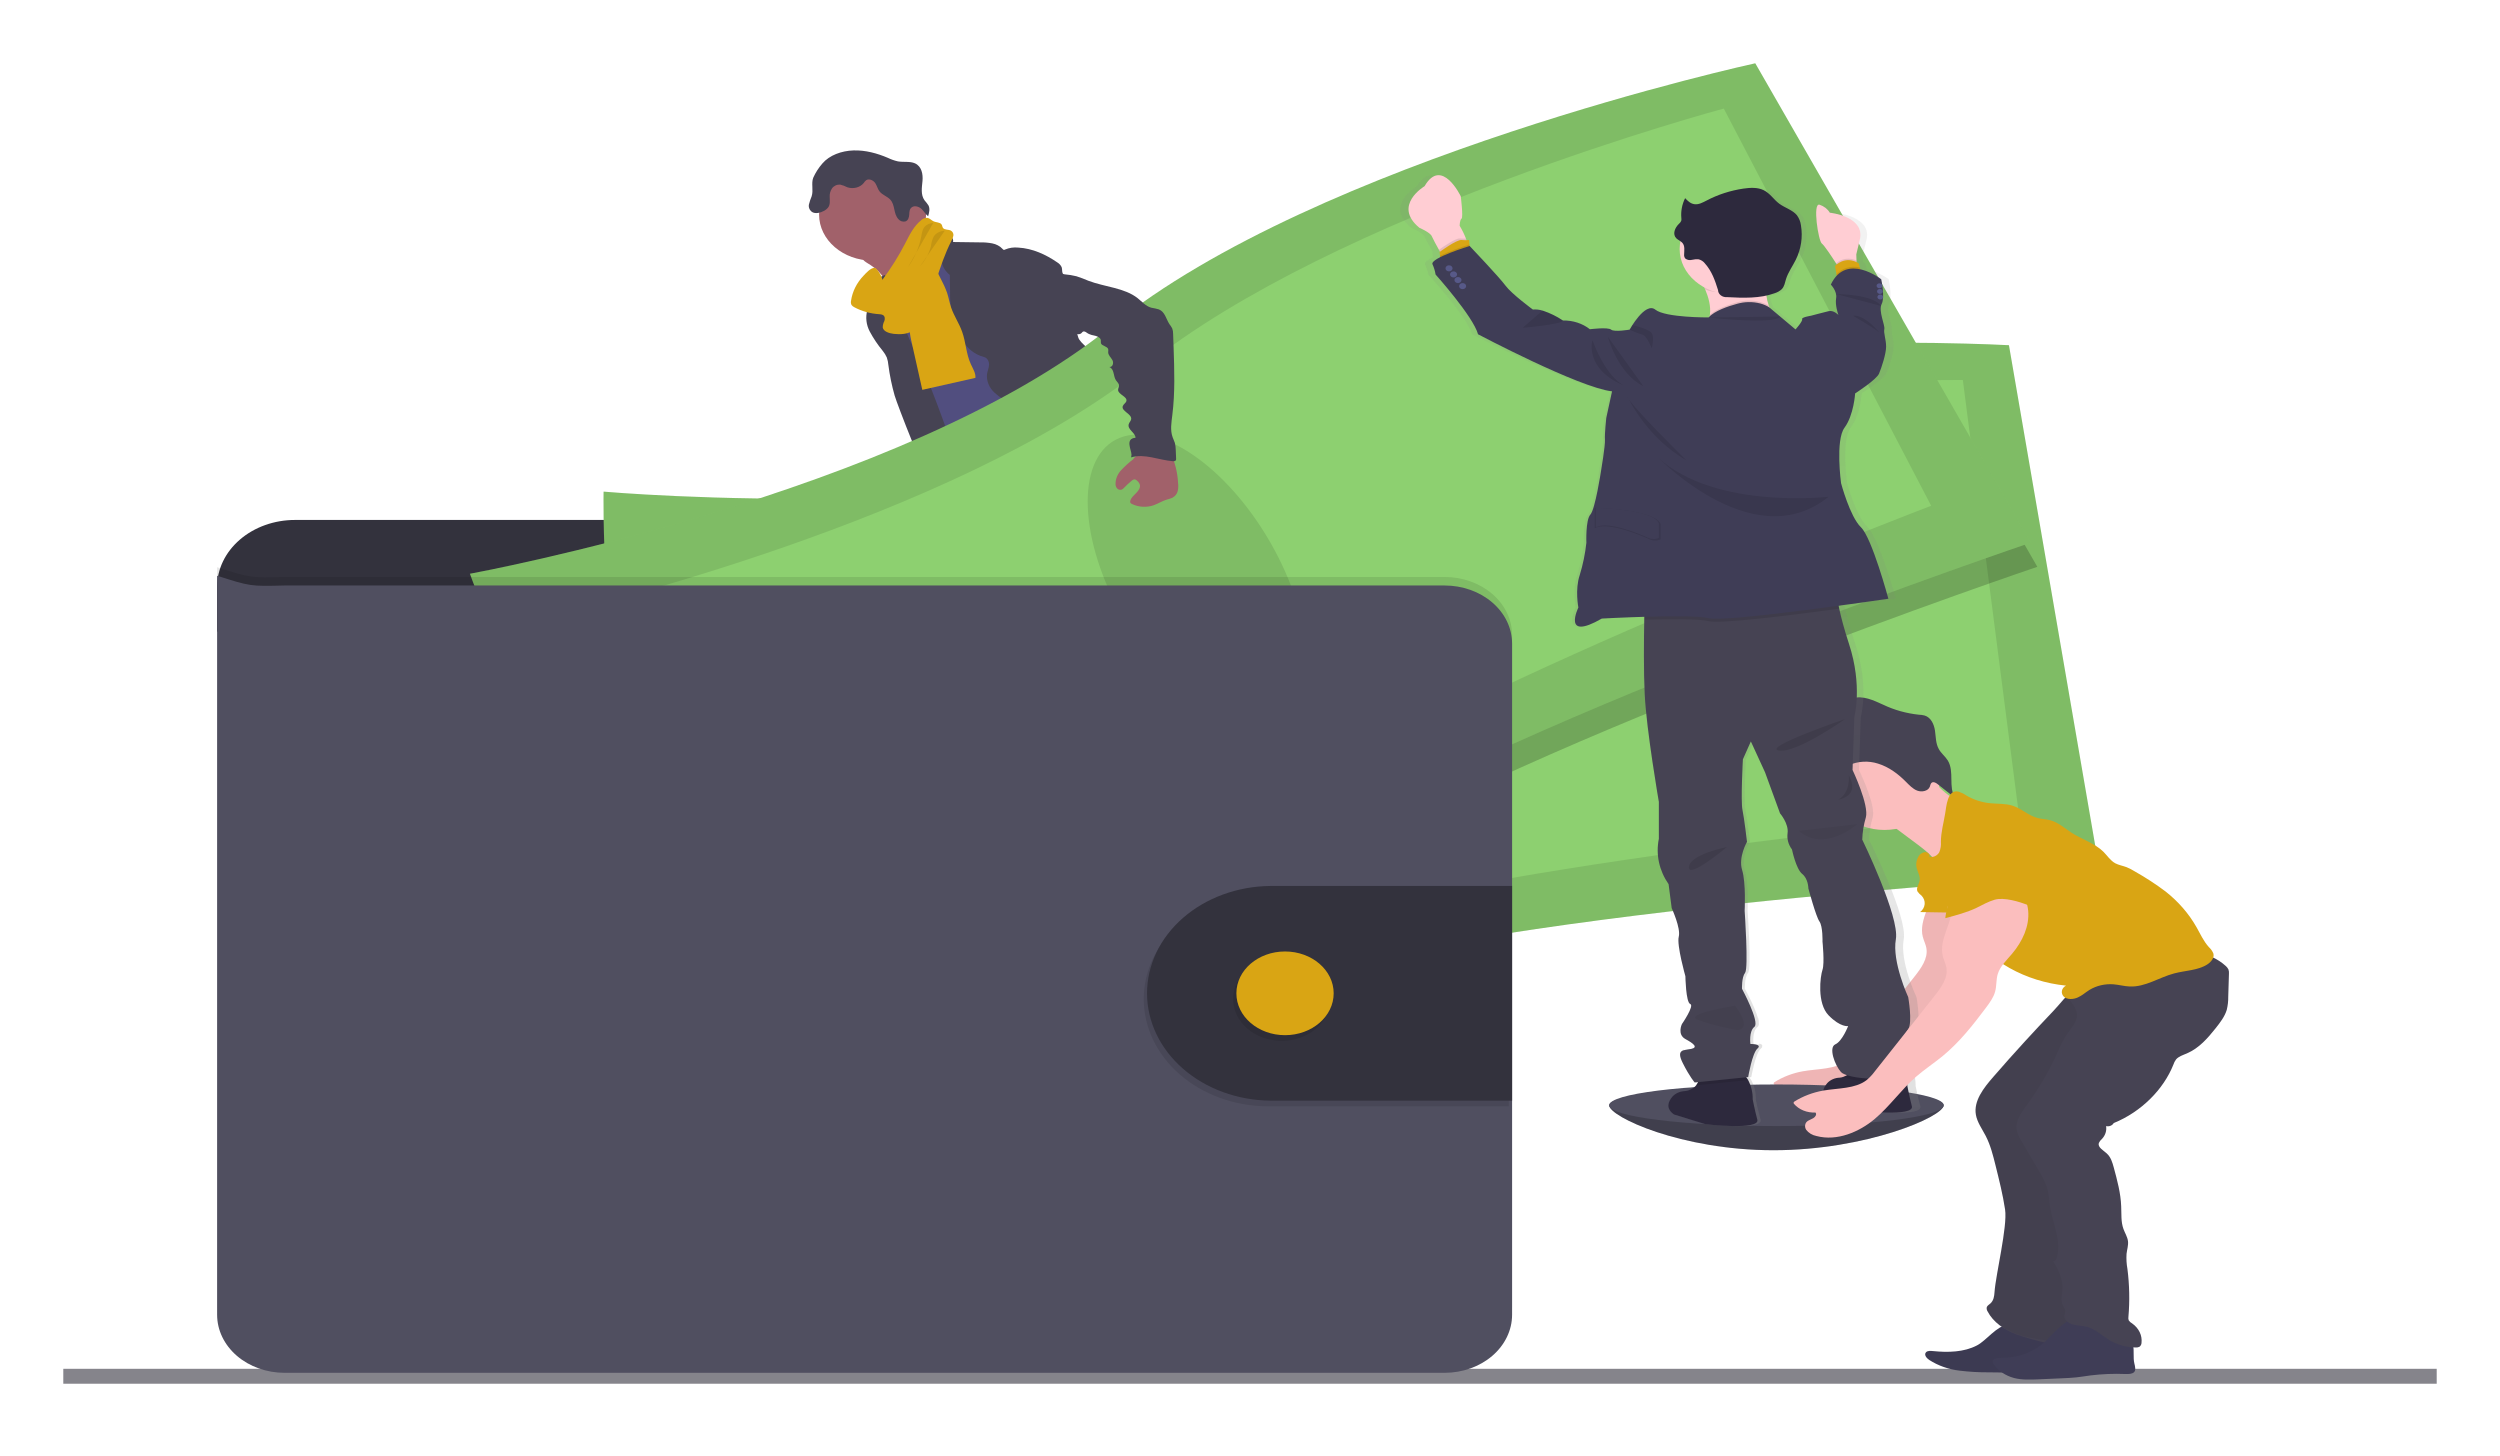<svg width="158" height="92" viewBox="0 0 158 92" fill="none" xmlns="http://www.w3.org/2000/svg">
<g clip-path="url(#clip0)" filter="url(#filter0_d)">
<path d="M154 85.507H4V86.451H154V85.507Z" fill="#85848B"/>
<path d="M122.839 68.853C122.839 69.578 117.924 71.694 112.086 71.694C106.248 71.694 101.699 69.578 101.699 68.853C101.699 68.127 106.431 68.361 112.275 68.361C118.119 68.361 122.839 68.126 122.839 68.853Z" fill="#504F60"/>
<path opacity="0.2" d="M122.839 68.853C122.839 69.578 117.924 71.694 112.086 71.694C106.248 71.694 101.699 69.578 101.699 68.853" fill="black"/>
<path d="M64.046 55.539C64.993 55.644 65.976 55.71 66.884 55.457C67.027 55.419 67.184 55.334 67.17 55.211C67.159 55.166 67.137 55.124 67.105 55.088C66.763 54.647 66.476 54.175 66.248 53.682C66.239 53.657 66.22 53.634 66.195 53.618C66.165 53.609 66.133 53.609 66.103 53.618C65.685 53.713 65.323 53.946 64.907 54.045C64.695 54.095 64.474 54.109 64.256 54.087C64.067 54.069 63.81 53.934 63.638 53.952C63.735 54.489 63.973 54.991 64.046 55.539Z" fill="#D9A514"/>
<path d="M81.965 54.178C82.59 53.809 83.237 53.422 83.606 52.852C83.632 52.818 83.648 52.779 83.65 52.738C83.644 52.698 83.626 52.66 83.597 52.627C83.246 52.147 82.794 51.727 82.264 51.389C81.987 51.557 81.738 51.755 81.521 51.979C81.364 52.122 80.929 52.348 80.925 52.566C80.925 52.689 81.091 52.831 81.168 52.935C81.272 53.068 81.371 53.203 81.465 53.34C81.519 53.408 82.015 54.151 81.965 54.178Z" fill="#D9A514"/>
<path d="M67.76 57.186C67.771 57.313 67.731 57.439 67.645 57.543C67.579 57.6 67.496 57.643 67.405 57.666C66.081 58.074 64.547 57.565 63.225 57.967C62.954 58.049 62.696 58.169 62.423 58.247C62.098 58.331 61.762 58.383 61.423 58.4C60.956 58.438 60.486 58.462 60.017 58.474C59.661 58.495 59.303 58.468 58.956 58.394C58.783 58.355 58.621 58.286 58.481 58.191C58.341 58.095 58.226 57.975 58.143 57.839C58.071 57.717 58.057 57.575 58.103 57.444C58.124 57.399 58.153 57.358 58.19 57.321C58.28 57.235 58.385 57.161 58.502 57.103L58.989 56.833C59.218 56.694 59.466 56.581 59.728 56.496C59.921 56.442 60.125 56.419 60.321 56.373C61.006 56.201 61.529 55.734 62.015 55.285L62.678 54.676C62.74 54.609 62.818 54.555 62.908 54.517C63 54.491 63.098 54.483 63.194 54.494C63.838 54.533 64.46 54.713 65.002 55.015C65.14 55.105 65.29 55.181 65.448 55.242C65.836 55.372 66.335 55.274 66.694 55.109C66.864 55.03 66.827 54.986 66.898 54.846C66.969 54.706 67.144 54.616 67.295 54.744C67.341 54.788 67.374 54.841 67.39 54.899C67.533 55.304 67.478 55.741 67.478 56.166C67.474 56.233 67.484 56.3 67.507 56.363C67.543 56.427 67.587 56.488 67.637 56.545C67.647 56.56 67.656 56.576 67.664 56.592C67.751 56.78 67.784 56.984 67.76 57.186V57.186Z" fill="#514E7F"/>
<path d="M67.76 57.186C67.771 57.313 67.731 57.439 67.645 57.543C67.579 57.6 67.496 57.643 67.405 57.666C66.081 58.074 64.547 57.565 63.225 57.967C62.954 58.049 62.696 58.169 62.423 58.247C62.098 58.331 61.762 58.383 61.423 58.4C60.956 58.438 60.486 58.462 60.017 58.474C59.661 58.495 59.303 58.468 58.956 58.394C58.783 58.355 58.621 58.286 58.481 58.191C58.341 58.095 58.226 57.975 58.143 57.839C58.071 57.717 58.057 57.575 58.103 57.444C58.124 57.399 58.153 57.358 58.19 57.321C58.267 57.46 58.323 57.645 58.372 57.711C58.438 57.809 58.527 57.895 58.634 57.961C58.741 58.028 58.863 58.073 58.992 58.096C59.185 58.106 59.379 58.085 59.564 58.033C60.764 57.778 62.04 57.774 63.194 57.386C63.59 57.252 63.967 57.074 64.383 56.993C64.799 56.912 65.24 56.934 65.669 56.903C66.346 56.856 67.002 56.681 67.67 56.588C67.756 56.778 67.787 56.983 67.76 57.186V57.186Z" fill="#464353"/>
<path d="M85 54.103C84.937 54.536 84.618 54.908 84.268 55.224C83.918 55.541 83.522 55.825 83.243 56.189C82.9 56.64 82.746 57.2 82.3 57.581C82.129 57.719 81.936 57.837 81.728 57.931C81.495 58.05 81.249 58.147 80.992 58.223C80.326 58.406 79.609 58.364 78.913 58.32C78.687 58.318 78.463 58.281 78.253 58.21C78.157 58.168 78.065 58.12 77.978 58.065C77.804 57.973 77.657 57.846 77.549 57.696C77.497 57.615 77.482 57.519 77.508 57.428C77.548 57.328 77.616 57.239 77.707 57.167C77.863 57.027 78.031 56.897 78.21 56.778C78.454 56.642 78.675 56.476 78.864 56.286C78.981 56.135 79.066 55.969 79.117 55.794C79.219 55.487 79.28 55.172 79.302 54.853C79.301 54.642 79.326 54.43 79.377 54.224C79.483 53.899 79.763 53.609 79.732 53.273C79.719 53.225 79.724 53.175 79.746 53.129C79.779 53.093 79.826 53.069 79.878 53.059C80.096 52.984 80.326 52.938 80.561 52.922C80.678 52.915 80.796 52.931 80.906 52.968C81.016 53.005 81.115 53.062 81.195 53.136C81.293 53.237 81.357 53.382 81.5 53.422C81.57 53.438 81.645 53.441 81.717 53.429C82.069 53.398 82.44 53.36 82.717 53.165C82.846 53.066 82.948 52.945 83.02 52.81C83.091 52.675 83.129 52.529 83.132 52.381C83.132 52.269 83.073 52.153 83.275 52.135C83.426 52.118 83.546 52.258 83.623 52.344C83.902 52.665 84.188 53.001 84.292 53.392C84.333 53.379 84.376 53.371 84.419 53.371C84.509 53.371 84.597 53.388 84.676 53.423C84.755 53.458 84.824 53.509 84.875 53.572C84.989 53.73 85.033 53.919 85 54.103Z" fill="#514E7F"/>
<path d="M84.999 54.103C84.937 54.536 84.618 54.908 84.268 55.224C83.918 55.541 83.522 55.825 83.243 56.189C82.9 56.64 82.746 57.2 82.3 57.581C82.129 57.719 81.936 57.837 81.728 57.931C81.495 58.05 81.248 58.147 80.992 58.223C80.326 58.406 79.609 58.364 78.913 58.32C78.687 58.318 78.463 58.281 78.253 58.21C78.157 58.168 78.065 58.12 77.978 58.065C77.804 57.973 77.657 57.846 77.549 57.696C77.683 57.641 77.83 57.611 77.978 57.608C78.287 57.623 78.513 57.873 78.808 57.951C79.23 58.06 79.65 57.804 80.078 57.717C80.356 57.661 80.649 57.675 80.925 57.594C81.155 57.518 81.367 57.407 81.552 57.267C81.806 57.111 82.032 56.924 82.223 56.711C82.381 56.499 82.513 56.273 82.616 56.036C82.841 55.583 83.107 55.146 83.41 54.728C83.455 54.661 83.509 54.6 83.572 54.546C83.639 54.493 83.715 54.456 83.79 54.409C84.076 54.224 84.195 53.917 84.295 53.617C84.322 53.526 84.36 53.437 84.408 53.353C84.497 53.352 84.585 53.37 84.664 53.405C84.744 53.44 84.812 53.491 84.864 53.553C84.987 53.716 85.035 53.912 84.999 54.103V54.103Z" fill="#464353"/>
<path d="M55.032 15.761C55.388 15.991 55.68 16.285 55.889 16.622C56.09 16.959 57.243 19.573 57.176 19.953C57.551 19.628 59.033 19.575 59.414 19.249C59.572 19.112 60.428 18.431 60.557 18.273C60.686 18.114 61.64 17.78 61.745 17.613C62.135 17.012 58.978 14.733 59.382 14.139C59.405 14.112 59.416 14.079 59.415 14.046C59.406 14.018 59.388 13.992 59.362 13.973C59.104 13.746 58.761 13.604 58.449 13.436C58.138 13.267 57.837 13.032 57.753 12.723C57.456 12.84 57.183 12.999 56.946 13.192C56.366 13.619 55.797 14.055 55.238 14.499C55.019 14.674 54.596 14.907 54.495 15.156C54.374 15.424 54.823 15.615 55.032 15.761Z" fill="#A1616A"/>
<path d="M60.142 14.793C59.658 15.073 59.205 15.392 58.791 15.745C58.399 16.079 58.027 16.465 57.933 16.931C57.893 17.114 57.899 17.3 57.866 17.485C57.723 18.291 56.914 18.881 56.557 19.635C56.453 19.868 56.377 20.109 56.33 20.355C56.229 20.82 56.174 21.293 56.165 21.766C56.157 22.225 56.68 22.541 56.871 22.969C57.063 23.397 57.114 23.837 57.211 24.276C57.394 25.105 57.73 25.904 58.069 26.699C58.773 28.374 61.057 33.004 61.762 34.68C63.921 34.214 69.669 33.143 71.581 32.16C72.219 31.833 67.158 28.143 67.84 27.888C67.879 27.883 67.916 27.87 67.948 27.85C67.98 27.831 68.007 27.805 68.025 27.775C68.044 27.745 68.054 27.712 68.055 27.678C68.056 27.644 68.048 27.61 68.031 27.579C67.35 25.014 65.217 22.906 64.25 20.409C63.914 19.542 63.311 18.801 62.853 17.977C62.439 17.231 62.218 16.406 61.722 15.696C61.628 15.55 61.506 15.419 61.36 15.309C61.236 15.227 61.103 15.157 60.961 15.101C60.678 14.983 60.415 14.913 60.142 14.793Z" fill="#514E7F"/>
<path d="M55.146 15.47C57.013 15.47 58.526 14.168 58.526 12.561C58.526 10.955 57.013 9.653 55.146 9.653C53.28 9.653 51.766 10.955 51.766 12.561C51.766 14.168 53.28 15.47 55.146 15.47Z" fill="#A1616A"/>
<path d="M58.585 13.928C58.753 13.794 58.965 13.707 59.192 13.679C59.418 13.651 59.65 13.683 59.855 13.77C60.084 13.872 60.284 14.079 60.233 14.295L61.909 14.318C62.176 14.311 62.443 14.332 62.703 14.38C62.966 14.43 63.201 14.556 63.367 14.738C63.387 14.761 63.41 14.79 63.444 14.793C63.472 14.794 63.499 14.786 63.521 14.771C63.779 14.66 64.069 14.617 64.356 14.648C65.262 14.699 66.099 15.089 66.809 15.576C66.938 15.651 67.037 15.758 67.095 15.882C67.154 16.045 67.084 16.251 67.238 16.368C67.238 17.72 67.778 18.985 68.138 20.303C68.203 20.538 68.464 20.745 68.646 20.93C68.87 21.134 69.053 21.37 69.188 21.626C69.493 22.31 69.072 23.114 69.369 23.8C69.495 24.09 69.738 24.329 69.941 24.581C70.208 24.872 70.377 25.221 70.43 25.59C70.442 25.754 70.418 25.92 70.43 26.081C70.449 26.303 70.497 26.522 70.572 26.735C70.694 27.131 70.822 27.528 70.955 27.924C71.173 28.563 71.456 29.253 72.122 29.594C70.514 29.829 68.819 30.058 67.287 29.578C67.073 29.515 66.87 29.428 66.684 29.318C66.131 28.979 65.863 28.398 65.625 27.85C65.359 27.235 65.089 26.609 65.034 25.955C65.035 25.747 65.001 25.54 64.933 25.34C64.777 24.983 64.361 24.768 63.984 24.57C63.558 24.369 63.172 24.111 62.841 23.805C62.676 23.651 62.55 23.47 62.471 23.272C62.391 23.075 62.359 22.865 62.378 22.657C62.406 22.454 62.499 22.258 62.508 22.054C62.516 21.85 62.41 21.616 62.183 21.562C61.013 21.257 60.454 20.064 60.194 19.036C60.082 18.505 60.031 17.965 60.044 17.425L60.028 16.376C59.867 16.25 59.737 16.096 59.646 15.925C59.556 15.754 59.507 15.569 59.502 15.381C59.518 15.272 59.515 15.161 59.495 15.052C59.438 14.918 59.346 14.798 59.226 14.701C58.968 14.473 58.752 14.212 58.585 13.928V13.928Z" fill="#464353"/>
<path d="M54.985 17.253C54.946 17.578 55.032 17.911 54.947 18.229C54.915 18.352 54.857 18.475 54.816 18.59C54.689 19.048 54.744 19.53 54.972 19.959C55.199 20.383 55.471 20.788 55.785 21.17C55.891 21.3 55.978 21.441 56.045 21.589C56.099 21.745 56.133 21.905 56.145 22.067C56.228 22.719 56.361 23.364 56.542 24.001C56.702 24.552 58.52 29.262 58.943 29.698C59.02 29.795 59.136 29.863 59.269 29.889C59.365 29.892 59.46 29.875 59.546 29.84L60.404 29.557C60.477 29.538 60.544 29.506 60.603 29.463C60.683 29.383 60.727 29.279 60.725 29.173C60.787 28.573 58.965 23.83 58.733 23.263C58.033 21.551 57.101 19.901 56.645 18.129C56.518 17.637 56.451 16.879 56.032 16.487C55.859 16.325 55.918 16.393 55.711 16.478C55.606 16.517 55.505 16.563 55.408 16.615C55.286 16.687 55.185 16.782 55.112 16.893C55.039 17.003 54.995 17.126 54.985 17.253Z" fill="#464353"/>
<path d="M57.587 20.501C57.817 21.547 58.054 22.591 58.29 23.638L61.646 22.882C61.673 22.579 61.486 22.299 61.36 22.021C61.054 21.36 61.047 20.625 60.8 19.946C60.613 19.43 60.287 18.955 60.111 18.435C60.01 18.132 59.958 17.82 59.858 17.514C59.751 17.213 59.619 16.919 59.464 16.634C59.275 16.221 59.029 15.83 58.732 15.467C58.303 15.605 57.846 15.765 57.601 16.098C57.476 16.286 57.404 16.497 57.393 16.713C57.334 17.361 57.607 18.013 57.517 18.657C57.424 19.271 57.448 19.894 57.587 20.501V20.501Z" fill="#D9A514"/>
<path d="M61.702 34.422C61.89 35.037 61.617 35.684 61.394 36.292C61.059 37.209 60.83 38.153 60.711 39.108C60.697 39.352 60.64 39.592 60.543 39.82C60.437 40.026 60.257 40.199 60.134 40.395C59.797 40.909 59.805 41.536 59.878 42.124C59.927 42.511 59.999 42.897 60.09 43.279C60.2 43.745 60.335 44.232 60.177 44.687C60.443 44.636 60.623 44.933 60.605 45.165C60.588 45.397 60.501 45.657 60.631 45.857C60.96 45.961 60.963 46.349 60.953 46.651C60.958 47.173 61.035 47.693 61.181 48.2C61.679 50.258 62.207 52.31 62.765 54.356C63.973 54.678 65.383 55.014 66.535 54.568C66.749 54.485 66.964 54.354 67.012 54.155C67.025 54.047 67.009 53.939 66.967 53.837L66.421 52.128C66.288 51.715 66.155 51.288 66.225 50.864C66.278 50.548 66.438 50.207 66.258 49.928C66.196 49.832 66.099 49.757 66.028 49.666C65.742 49.306 65.892 48.824 65.915 48.387C65.924 48.289 65.916 48.19 65.892 48.094C65.853 47.982 65.798 47.874 65.729 47.773C65.278 47.02 65.061 46.178 65.1 45.331C65.117 45.223 65.1 45.113 65.05 45.013C65.016 44.971 64.984 44.928 64.957 44.882C64.936 44.803 64.947 44.72 64.987 44.647C64.823 44.54 64.676 44.416 64.547 44.278C64.626 44.236 64.693 44.179 64.743 44.111C64.793 44.043 64.824 43.966 64.834 43.886C64.844 43.806 64.833 43.725 64.802 43.65C64.77 43.574 64.719 43.506 64.653 43.45C64.711 43.439 64.765 43.416 64.808 43.381C64.852 43.346 64.883 43.301 64.899 43.252C64.915 43.203 64.915 43.151 64.898 43.101C64.882 43.052 64.85 43.008 64.806 42.974C64.736 42.932 64.643 42.913 64.593 42.851C64.516 42.76 64.579 42.633 64.641 42.536L64.974 42.018C65.223 41.633 65.279 41.157 65.546 40.788C65.929 40.251 66.179 39.652 66.426 39.059L67.388 36.776L68.036 37.259C68.251 37.401 68.432 37.578 68.567 37.78C68.659 37.98 68.718 38.191 68.74 38.405C68.977 39.645 69.883 40.719 70.219 41.941C70.294 42.212 70.344 42.498 70.525 42.73C70.59 42.801 70.648 42.877 70.7 42.956C70.747 43.077 70.771 43.204 70.772 43.331C70.802 43.581 70.894 43.822 71.042 44.039C71.19 44.255 71.391 44.442 71.63 44.586C71.949 44.774 72.344 44.903 72.517 45.201C72.552 45.293 72.6 45.381 72.66 45.463C72.815 45.623 73.148 45.641 73.213 45.841C73.251 45.953 73.182 46.087 73.255 46.186C73.296 46.231 73.351 46.267 73.413 46.288L74.344 46.687C75.384 47.135 75.916 48.163 76.683 48.912C76.948 49.156 77.183 49.423 77.384 49.709C77.715 50.219 77.868 50.86 78.428 51.185C78.579 51.252 78.716 51.34 78.834 51.444C79.01 51.643 78.946 51.923 78.961 52.173C78.977 52.424 79.2 52.723 79.477 52.647C79.38 52.951 79.38 53.272 79.477 53.575C80.695 53.522 81.855 53.117 82.773 52.427C83.044 52.223 83.306 51.962 83.309 51.652C83.313 51.599 83.299 51.545 83.269 51.498C83.214 51.438 83.141 51.391 83.059 51.362C82.188 50.956 81.927 50.015 81.487 49.252C81.102 48.578 80.534 47.997 80.058 47.371C79.023 46.025 78.317 44.395 76.752 43.506C76.407 43.31 76.007 43.137 75.834 42.814C75.739 42.633 75.727 42.426 75.651 42.239C75.576 42.053 75.394 41.87 75.163 41.87C75.291 41.6 75.266 41.27 75.274 40.978C75.283 40.848 75.266 40.718 75.223 40.593C75.163 40.459 75.086 40.331 74.993 40.212C74.584 39.617 74.38 38.934 74.404 38.244C74.415 37.889 74.488 37.522 74.364 37.183C74.301 37.012 74.191 36.855 74.115 36.691C74.001 36.392 73.941 36.08 73.936 35.766L73.851 34.584C73.838 34.191 73.778 33.799 73.674 33.416C73.388 32.498 73.102 28.655 72.123 28.223C71.144 27.79 69.462 30.747 68.36 30.805C67.873 30.823 67.391 30.902 66.931 31.042C66.198 31.279 65.583 31.719 64.984 32.149L62.958 33.614C62.529 33.917 62.175 34.208 61.702 34.422Z" fill="#464353"/>
<path d="M51.975 9.332C52.421 8.808 53.187 8.53 53.941 8.507C54.696 8.484 55.439 8.688 56.115 8.977C56.315 9.074 56.528 9.15 56.75 9.2C57.107 9.263 57.504 9.18 57.827 9.323C58.256 9.519 58.339 10.017 58.302 10.43C58.265 10.843 58.175 11.302 58.43 11.66C58.521 11.762 58.604 11.869 58.678 11.981C58.788 12.194 58.723 12.44 58.658 12.665C58.49 12.542 58.396 12.356 58.248 12.213C58.099 12.071 57.84 11.975 57.656 12.082C57.471 12.189 57.474 12.383 57.464 12.558C57.454 12.732 57.403 12.941 57.211 12.998C57.131 13.014 57.048 13.008 56.971 12.983C56.895 12.957 56.829 12.912 56.783 12.854C56.455 12.51 56.587 11.96 56.262 11.613C56.078 11.416 55.771 11.321 55.601 11.114C55.466 10.952 55.432 10.745 55.315 10.57C55.198 10.396 54.925 10.268 54.743 10.388C54.681 10.439 54.63 10.499 54.59 10.564C54.477 10.704 54.313 10.806 54.123 10.855C53.934 10.905 53.731 10.897 53.547 10.835C53.407 10.761 53.254 10.704 53.095 10.666C52.991 10.662 52.888 10.682 52.797 10.726C52.706 10.77 52.63 10.834 52.58 10.912C52.477 11.069 52.427 11.247 52.437 11.426C52.437 11.672 52.488 11.934 52.325 12.131C52.263 12.205 52.186 12.268 52.096 12.318C51.858 12.45 51.525 12.538 51.305 12.388C51.23 12.328 51.175 12.253 51.144 12.169C51.112 12.086 51.107 11.997 51.127 11.911C51.17 11.74 51.227 11.571 51.296 11.407C51.422 11.025 51.258 10.596 51.395 10.237C51.538 9.914 51.734 9.609 51.975 9.332V9.332Z" fill="#464353"/>
<path d="M53.786 18.008C53.764 18.098 53.775 18.191 53.817 18.275C53.859 18.332 53.917 18.38 53.986 18.414C54.466 18.672 55.013 18.824 55.578 18.858C55.655 18.859 55.73 18.876 55.798 18.907C55.932 18.983 55.941 19.153 55.891 19.288C55.824 19.416 55.789 19.554 55.789 19.694C55.831 19.951 56.185 20.063 56.484 20.101C56.903 20.147 57.361 20.123 57.693 19.898C57.917 19.722 58.089 19.501 58.192 19.255C59.012 17.633 59.299 15.84 60.13 14.223C60.193 14.117 60.234 14.003 60.254 13.886C60.263 13.827 60.253 13.767 60.226 13.713C60.199 13.658 60.155 13.611 60.1 13.576C59.945 13.494 59.705 13.54 59.601 13.411C59.549 13.346 59.555 13.258 59.509 13.189C59.414 13.042 59.162 13.066 58.99 12.981C58.856 12.919 58.763 12.793 58.613 12.768C58.54 12.764 58.466 12.776 58.398 12.801C58.331 12.826 58.27 12.864 58.223 12.913C57.736 13.304 57.48 13.859 57.208 14.383C56.794 15.186 56.308 15.96 55.756 16.7C55.821 16.613 55.448 15.962 55.302 15.934C55.046 15.889 54.719 16.275 54.58 16.419C54.145 16.873 53.87 17.424 53.786 18.008V18.008Z" fill="#D9A514"/>
<path opacity="0.1" d="M58.978 13.095C58.875 13.097 58.774 13.118 58.682 13.158C58.59 13.197 58.51 13.254 58.447 13.324C58.294 13.495 58.264 13.721 58.226 13.939C58.096 14.628 57.81 15.289 57.384 15.884" fill="black"/>
<path opacity="0.1" d="M59.706 13.586C59.565 13.588 59.426 13.623 59.305 13.686C59.183 13.748 59.083 13.837 59.013 13.944C58.919 14.137 58.86 14.342 58.839 14.551C58.717 15.015 58.48 15.45 58.146 15.829" fill="black"/>
<path d="M93.671 37.628V36.1C93.671 34.976 93.152 33.898 92.228 33.103C91.304 32.308 90.05 31.861 88.744 31.861H18.646C17.339 31.861 16.086 32.308 15.162 33.103C14.238 33.898 13.719 34.976 13.718 36.1V38.917L93.671 37.628Z" fill="#33323D"/>
<path d="M38.147 30.071C38.147 30.071 37.947 40.753 40.147 44.267C42.348 47.782 43.291 63.072 43.291 63.072C43.291 63.072 66.364 65.125 82.441 60.612C98.519 56.099 132.73 54.253 132.73 54.253L126.965 20.817C126.965 20.817 98.484 19.245 82.281 25.895C66.079 32.544 38.147 30.071 38.147 30.071Z" fill="#8DD070"/>
<path opacity="0.1" d="M38.147 30.071C38.147 30.071 37.947 40.753 40.147 44.267C42.348 47.782 43.291 63.072 43.291 63.072C43.291 63.072 66.364 65.125 82.441 60.612C98.519 56.099 132.73 54.253 132.73 54.253L126.965 20.817C126.965 20.817 98.484 19.245 82.281 25.895C66.079 32.544 38.147 30.071 38.147 30.071Z" fill="black"/>
<path d="M43.253 33.973C43.253 33.973 42.531 42.787 44.342 45.603C46.153 48.419 46.237 60.991 46.237 60.991C46.237 60.991 67.001 61.82 81.771 57.493C96.541 53.167 127.579 50.361 127.579 50.361L124.052 23.017C124.052 23.017 98.371 22.789 83.382 28.879C68.393 34.969 43.253 33.973 43.253 33.973Z" fill="#8DD070"/>
<path opacity="0.1" d="M83.154 52.487C86.108 52.17 87.863 47.493 87.074 42.041C86.285 36.589 83.25 32.425 80.296 32.742C77.341 33.059 75.586 37.735 76.375 43.188C77.165 48.64 80.199 52.804 83.154 52.487Z" fill="black"/>
<path opacity="0.2" d="M111.35 4.529C111.35 4.529 83.68 10.555 70.632 21.161C57.584 31.768 30.116 36.79 30.116 36.79C30.116 36.79 33.735 47.008 37.082 49.773C40.429 52.538 46.777 66.842 46.777 66.842C46.777 66.842 69.468 62.703 83.159 54.158C96.85 45.614 128.759 34.823 128.759 34.823L111.35 4.529Z" fill="black"/>
<path d="M29.7 35.261C29.7 35.261 33.318 45.48 36.662 48.244C40.006 51.009 46.357 65.312 46.357 65.312C46.357 65.312 69.05 61.174 82.743 52.63C96.436 44.085 128.341 33.298 128.341 33.298L110.933 3C110.933 3 83.265 9.026 70.216 19.633C57.168 30.239 29.7 35.261 29.7 35.261Z" fill="#8DD070"/>
<path opacity="0.1" d="M29.7 35.261C29.7 35.261 33.318 45.48 36.662 48.244C40.006 51.009 46.357 65.312 46.357 65.312C46.357 65.312 69.05 61.174 82.743 52.63C96.436 44.085 128.341 33.298 128.341 33.298L110.933 3C110.933 3 83.265 9.026 70.216 19.633C57.168 30.239 29.7 35.261 29.7 35.261Z" fill="black"/>
<path d="M35.947 37.627C35.947 37.627 38.404 46.207 41.132 48.408C43.86 50.609 48.421 62.55 48.421 62.55C48.421 62.55 68.477 57.855 80.992 49.837C93.507 41.819 122.05 30.964 122.05 30.964L108.943 5.862C108.943 5.862 84.421 12.425 72.326 22.179C60.231 31.934 35.947 37.627 35.947 37.627Z" fill="#8DD070"/>
<path opacity="0.1" d="M80.53 44.711C83.229 43.63 83.231 38.715 80.536 33.734C77.84 28.753 73.467 25.592 70.768 26.673C68.069 27.755 68.067 32.669 70.762 37.65C73.458 42.631 77.831 45.792 80.53 44.711Z" fill="black"/>
<path opacity="0.1" d="M95.564 39.127V81.554C95.564 82.036 95.453 82.513 95.239 82.958C95.025 83.403 94.711 83.808 94.315 84.148C93.918 84.489 93.448 84.759 92.931 84.943C92.414 85.128 91.859 85.222 91.299 85.222H17.984C16.854 85.222 15.77 84.835 14.97 84.147C14.171 83.459 13.722 82.526 13.722 81.554V34.85C15.823 35.521 15.823 35.521 17.984 35.465H91.299C92.429 35.465 93.512 35.85 94.312 36.537C95.111 37.223 95.561 38.155 95.564 39.127V39.127Z" fill="black"/>
<path d="M95.564 39.667V82.094C95.563 83.067 95.114 84 94.314 84.688C93.514 85.376 92.43 85.762 91.299 85.762H17.984C16.854 85.762 15.77 85.375 14.97 84.687C14.171 83.999 13.722 83.066 13.722 82.094V35.388C15.823 36.059 15.823 36.059 17.984 36.003H91.299C92.429 36.003 93.513 36.389 94.312 37.076C95.112 37.763 95.562 38.694 95.564 39.667V39.667Z" fill="#504F60"/>
<path opacity="0.1" d="M95.355 55.352V68.92H80.063C77.991 68.896 76.013 68.171 74.557 66.901C73.101 65.632 72.285 63.92 72.285 62.136C72.285 60.353 73.101 58.641 74.557 57.371C76.013 56.102 77.991 55.376 80.063 55.352H95.355Z" fill="black"/>
<path d="M95.564 54.991V68.561H80.272C78.199 68.537 76.221 67.812 74.765 66.542C73.31 65.273 72.493 63.561 72.493 61.777C72.493 59.994 73.31 58.282 74.765 57.012C76.221 55.743 78.199 55.017 80.272 54.993L95.564 54.991Z" fill="#33323D"/>
<path opacity="0.1" d="M81.005 64.782C82.703 64.782 84.079 63.598 84.079 62.137C84.079 60.676 82.703 59.492 81.005 59.492C79.307 59.492 77.931 60.676 77.931 62.137C77.931 63.598 79.307 64.782 81.005 64.782Z" fill="black"/>
<path d="M81.214 64.423C82.912 64.423 84.288 63.239 84.288 61.778C84.288 60.317 82.912 59.133 81.214 59.133C79.516 59.133 78.14 60.317 78.14 61.778C78.14 63.239 79.516 64.423 81.214 64.423Z" fill="#D9A514"/>
<path d="M122.107 54.874C122.229 56.007 121.233 57.106 121.523 58.215C121.586 58.453 121.704 58.676 121.747 58.916C121.867 59.575 121.411 60.199 120.975 60.75L117.231 65.477C117.081 65.685 116.901 65.876 116.696 66.045C115.982 66.594 114.907 66.537 113.967 66.701C113.306 66.816 112.682 67.054 112.138 67.397C112.115 67.413 112.1 67.437 112.097 67.463C112.094 67.488 112.102 67.514 112.12 67.534C112.276 67.716 112.482 67.862 112.719 67.958C112.957 68.054 113.219 68.098 113.481 68.084C113.58 68.196 113.481 68.36 113.338 68.44C113.136 68.562 112.861 68.592 112.821 68.885C112.806 68.987 112.83 69.09 112.889 69.18C113.04 69.379 113.275 69.519 113.544 69.572C114.84 69.913 116.241 69.314 117.211 68.499C118.181 67.683 118.877 66.654 119.829 65.824C120.357 65.365 120.955 64.972 121.498 64.526C122.582 63.639 123.423 62.559 124.237 61.478C124.481 61.152 124.727 60.818 124.83 60.44C124.933 60.062 124.884 59.681 125 59.316C125.151 58.836 125.559 58.455 125.897 58.053C126.562 57.266 127.005 56.303 126.918 55.334C126.831 54.365 126.132 53.407 125.068 53.077C124.739 52.963 124.375 52.944 124.032 53.023C123.596 53.139 123.275 53.449 122.978 53.745L122.263 54.452C122.085 54.607 121.944 54.791 121.849 54.993C121.803 55.095 121.792 55.205 121.817 55.312C121.843 55.419 121.903 55.517 121.991 55.595" fill="#FBBEBE"/>
<path opacity="0.05" d="M122.107 54.874C122.229 56.007 121.233 57.106 121.523 58.215C121.586 58.453 121.704 58.676 121.747 58.916C121.867 59.575 121.411 60.199 120.975 60.75L117.231 65.477C117.081 65.685 116.901 65.876 116.696 66.045C115.982 66.594 114.907 66.537 113.967 66.701C113.306 66.816 112.682 67.054 112.138 67.397C112.115 67.413 112.1 67.437 112.097 67.463C112.094 67.488 112.102 67.514 112.12 67.534C112.276 67.716 112.482 67.862 112.719 67.958C112.957 68.054 113.219 68.098 113.481 68.084C113.58 68.196 113.481 68.36 113.338 68.44C113.136 68.562 112.861 68.592 112.821 68.885C112.806 68.987 112.83 69.09 112.889 69.18C113.04 69.379 113.275 69.519 113.544 69.572C114.84 69.913 116.241 69.314 117.211 68.499C118.181 67.683 118.877 66.654 119.829 65.824C120.357 65.365 120.955 64.972 121.498 64.526C122.582 63.639 123.423 62.559 124.237 61.478C124.481 61.152 124.727 60.818 124.83 60.44C124.933 60.062 124.884 59.681 125 59.316C125.151 58.836 125.559 58.455 125.897 58.053C126.562 57.266 127.005 56.303 126.918 55.334C126.831 54.365 126.132 53.407 125.068 53.077C124.739 52.963 124.375 52.944 124.032 53.023C123.596 53.139 123.275 53.449 122.978 53.745L122.263 54.452C122.085 54.607 121.944 54.791 121.849 54.993C121.803 55.095 121.792 55.205 121.817 55.312C121.843 55.419 121.903 55.517 121.991 55.595" fill="black"/>
<path d="M124.941 84.032C124.124 84.461 123.105 84.487 122.154 84.387C122.001 84.371 121.82 84.361 121.726 84.463C121.583 84.611 121.751 84.832 121.926 84.947C122.486 85.309 123.145 85.542 123.839 85.624C124.459 85.7 125.085 85.736 125.712 85.731C127.427 85.757 129.141 85.782 130.829 85.57C130.929 85.564 131.027 85.539 131.115 85.499C131.224 85.433 131.3 85.334 131.327 85.222C131.442 84.843 131.219 84.438 130.882 84.174C130.545 83.911 130.112 83.765 129.689 83.624L128.203 83.125C127.854 83.009 127.295 82.699 126.916 82.723C126.205 82.768 125.531 83.734 124.941 84.032Z" fill="#3F3D56"/>
<path opacity="0.05" d="M124.941 84.032C124.124 84.461 123.105 84.487 122.154 84.387C122.001 84.371 121.82 84.361 121.726 84.463C121.583 84.611 121.751 84.832 121.926 84.947C122.486 85.309 123.145 85.542 123.839 85.624C124.459 85.7 125.085 85.736 125.712 85.731C127.427 85.757 129.141 85.782 130.829 85.57C130.929 85.564 131.027 85.539 131.115 85.499C131.224 85.433 131.3 85.334 131.327 85.222C131.442 84.843 131.219 84.438 130.882 84.174C130.545 83.911 130.112 83.765 129.689 83.624L128.203 83.125C127.854 83.009 127.295 82.699 126.916 82.723C126.205 82.768 125.531 83.734 124.941 84.032Z" fill="black"/>
<path d="M125.983 67.054C125.364 67.762 124.724 68.58 124.877 69.457C124.96 69.929 125.267 70.346 125.493 70.782C125.799 71.375 125.959 72.012 126.116 72.647C126.347 73.574 126.58 74.504 126.722 75.445C126.883 76.509 126.125 79.587 126.055 80.659C126.037 80.917 126.002 81.196 125.793 81.382C125.712 81.455 125.603 81.514 125.566 81.61C125.544 81.703 125.562 81.799 125.616 81.881C125.964 82.557 126.678 83.061 127.474 83.349C128.27 83.637 130.189 84.134 131.057 84.16C131.171 84.171 131.287 84.157 131.394 84.121C131.509 84.061 131.6 83.971 131.654 83.865C132.276 82.841 131.678 79.204 131.687 78.049C131.695 77.086 131.96 76.129 131.911 75.168C131.871 74.395 131.625 73.64 131.544 72.87C131.401 71.609 131.67 70.341 131.94 69.094C132.146 68.137 132.353 67.18 132.617 66.236C132.779 65.659 132.966 65.077 133.332 64.577C133.618 64.18 134.019 63.848 134.352 63.47C135.276 62.427 135.687 61.114 135.495 59.813C135.475 59.69 133.352 60.276 133.164 60.346C132.401 60.625 131.698 61.014 131.087 61.496C130.595 61.9 130.208 62.438 129.777 62.89C129.169 63.528 128.567 64.171 127.974 64.819C127.296 65.559 126.633 66.304 125.983 67.054Z" fill="#464353"/>
<path opacity="0.05" d="M125.983 67.011C125.364 67.719 124.724 68.538 124.877 69.413C124.96 69.887 125.267 70.304 125.493 70.74C125.799 71.332 125.959 71.97 126.116 72.603C126.347 73.532 126.58 74.462 126.722 75.403C126.883 76.468 126.125 79.544 126.055 80.615C126.037 80.874 126.002 81.154 125.793 81.34C125.712 81.412 125.603 81.471 125.566 81.567C125.544 81.66 125.562 81.756 125.616 81.838C125.964 82.516 126.678 83.018 127.474 83.314C128.27 83.609 130.189 83.866 131.057 83.89C131.171 83.901 131.287 83.888 131.394 83.852C131.509 83.792 131.6 83.703 131.654 83.596C132.276 82.573 131.678 79.169 131.687 78.013C131.695 77.049 131.96 76.094 131.911 75.131C131.871 74.358 131.625 73.603 131.544 72.835C131.401 71.572 131.67 70.304 131.94 69.057C132.146 68.101 132.353 67.145 132.617 66.199C132.779 65.622 132.966 65.04 133.332 64.54C133.618 64.143 134.019 63.811 134.352 63.433C135.277 62.391 135.687 61.077 135.495 59.776C135.475 59.653 133.352 60.239 133.165 60.31C132.401 60.589 131.698 60.978 131.087 61.461C130.595 61.863 130.208 62.401 129.777 62.853C129.169 63.491 128.567 64.135 127.974 64.784C127.296 65.518 126.633 66.26 125.983 67.011Z" fill="black"/>
<path d="M119.097 51.453C121.013 51.453 122.566 50.117 122.566 48.468C122.566 46.82 121.013 45.483 119.097 45.483C117.182 45.483 115.629 46.82 115.629 48.468C115.629 50.117 117.182 51.453 119.097 51.453Z" fill="#FBBEBE"/>
<path d="M122.221 48.343C122.542 48.782 122.962 49.162 123.457 49.459C123.952 49.757 124.511 49.965 125.101 50.072L124.84 50.889C124.388 52.294 123.881 53.779 122.62 54.754C122.763 54.278 122.58 53.77 122.269 53.356C121.957 52.943 121.52 52.619 121.091 52.298L119.095 50.81C119.037 50.769 118.988 50.72 118.952 50.664C118.902 50.56 118.902 50.442 118.952 50.337C119.206 49.656 119.932 49.231 120.524 48.771C120.821 48.533 121.086 48.267 121.314 47.979C121.713 47.489 121.96 47.981 122.221 48.343Z" fill="#FBBEBE"/>
<path d="M114.528 45.468L114.45 44.907C114.997 45.03 115.517 44.629 115.868 44.214C116.218 43.8 116.542 43.312 117.075 43.138C117.723 42.929 118.409 43.261 119.027 43.542C119.72 43.873 120.481 44.085 121.267 44.169C121.392 44.172 121.517 44.19 121.637 44.221C122.04 44.343 122.232 44.779 122.29 45.174C122.349 45.568 122.333 45.988 122.532 46.339C122.675 46.606 122.94 46.804 123.103 47.067C123.532 47.773 123.118 48.739 123.565 49.431L122.453 48.554C122.352 48.474 122.209 48.391 122.096 48.458C122.007 48.512 122 48.629 121.964 48.723C121.857 48.996 121.46 49.077 121.173 48.969C120.885 48.86 120.675 48.626 120.458 48.412C119.966 47.912 119.38 47.473 118.694 47.261C118.394 47.164 118.073 47.123 117.752 47.141C117.432 47.16 117.12 47.236 116.837 47.366C116.318 47.618 115.938 48.206 115.302 48.227C114.43 48.255 114.067 46.858 113.664 46.306C113.811 46.211 113.915 46.074 113.957 45.919C113.999 45.764 113.976 45.602 113.892 45.46C113.951 45.439 114.516 45.381 114.528 45.468Z" fill="#464353"/>
<path d="M71.627 28.018C71.348 28.232 71.091 28.465 70.857 28.714C70.621 28.968 70.496 29.284 70.502 29.608C70.504 29.703 70.538 29.794 70.602 29.87C70.635 29.907 70.68 29.934 70.731 29.947C70.783 29.961 70.837 29.96 70.888 29.945C70.946 29.92 70.995 29.883 71.031 29.837C71.182 29.681 71.342 29.532 71.511 29.39C71.573 29.337 71.654 29.281 71.737 29.301C71.774 29.312 71.808 29.331 71.834 29.356C71.93 29.428 72 29.522 72.036 29.627C72.086 29.815 71.959 30.003 71.814 30.151C71.67 30.298 71.5 30.44 71.441 30.625C71.419 30.674 71.419 30.729 71.441 30.778C71.469 30.814 71.507 30.842 71.553 30.859C71.757 30.956 71.984 31.013 72.217 31.026C72.451 31.04 72.684 31.009 72.902 30.935C73.188 30.836 73.442 30.665 73.737 30.576C73.864 30.546 73.987 30.505 74.105 30.453C74.189 30.405 74.262 30.343 74.318 30.271C74.374 30.198 74.413 30.117 74.433 30.032C74.47 29.861 74.477 29.686 74.454 29.514C74.418 28.846 74.252 28.188 73.962 27.567C73.945 27.527 73.917 27.491 73.879 27.464C73.836 27.441 73.787 27.43 73.737 27.431C73.371 27.397 72.77 27.236 72.417 27.353C72.294 27.411 72.187 27.493 72.106 27.592C72.04 27.654 71.627 27.936 71.627 28.018Z" fill="#A1616A"/>
<path d="M71.511 27.74C71.511 27.44 71.083 26.716 71.764 26.668C71.764 26.347 71.237 26.148 71.336 25.807C71.367 25.694 71.478 25.602 71.491 25.486C71.534 25.158 70.845 24.98 70.96 24.665C71.003 24.542 71.154 24.471 71.187 24.349C71.264 24.065 70.674 23.938 70.662 23.646C70.662 23.548 70.727 23.456 70.721 23.358C70.721 23.235 70.597 23.141 70.528 23.034C70.349 22.76 70.437 22.336 70.111 22.194C70.327 22.21 70.397 21.935 70.308 21.766C70.219 21.598 70.038 21.451 70.037 21.265C70.047 21.197 70.047 21.128 70.037 21.06C69.977 20.881 69.635 20.866 69.578 20.691C69.57 20.624 69.568 20.557 69.571 20.49C69.548 20.351 69.382 20.262 69.226 20.223C69.064 20.199 68.909 20.151 68.766 20.081C68.666 20.016 68.55 19.908 68.443 19.959C68.403 19.979 68.383 20.019 68.353 20.048C68.224 20.177 67.978 20.121 67.817 20.026C67.34 19.747 67.102 19.246 67.001 18.758C66.9 18.27 66.902 17.766 66.775 17.282C66.736 17.132 66.685 16.984 66.621 16.84C66.567 16.717 66.392 16.524 66.381 16.399C66.355 16.117 67.035 16.31 67.294 16.338C67.545 16.359 67.793 16.4 68.036 16.461C68.294 16.545 68.548 16.641 68.794 16.747C69.826 17.14 71.073 17.188 71.901 17.847C72.174 18.063 72.405 18.348 72.759 18.446C72.922 18.473 73.082 18.508 73.239 18.553C73.632 18.712 73.694 19.16 73.908 19.485C73.975 19.571 74.034 19.661 74.084 19.756C74.125 19.867 74.144 19.983 74.141 20.1L74.171 20.952C74.22 22.38 74.268 23.811 74.091 25.23C74.034 25.699 73.948 26.181 74.109 26.631C74.152 26.754 74.212 26.87 74.252 26.994C74.288 27.14 74.306 27.288 74.307 27.437L74.33 27.989C74.338 28.032 74.326 28.076 74.298 28.112C74.274 28.128 74.246 28.14 74.216 28.146C74.186 28.153 74.155 28.153 74.125 28.148C73.232 28.079 72.329 27.646 71.486 27.908" fill="#464353"/>
<path d="M112.273 70.167C118.111 70.167 122.843 69.579 122.843 68.853C122.843 68.127 118.111 67.538 112.273 67.538C106.436 67.538 101.703 68.127 101.703 68.853C101.703 69.579 106.436 70.167 112.273 70.167Z" fill="#504F60"/>
<path d="M121.367 68.917C121.181 68.232 121.065 67.63 121.065 67.63C121.065 67.63 121.108 66.885 120.72 66.326V66.139V64.761C120.83 64.511 120.965 64.27 121.124 64.04C121.41 63.607 121.124 62.02 121.124 62.02C121.124 62.02 120.056 59.783 120.315 58.364C120.574 56.945 118.123 52.063 118.123 52.063C118.138 51.592 118.215 51.124 118.353 50.668C118.379 50.572 118.39 50.474 118.384 50.376C118.384 50.363 118.384 50.352 118.384 50.34C118.384 50.328 118.384 50.347 118.384 50.351C118.347 49.415 117.487 47.661 117.487 47.661L117.603 44.319C117.603 44.319 118.151 42.351 117.257 39.701C116.944 38.778 116.744 38.038 116.616 37.468C116.602 37.404 116.588 37.345 116.576 37.282C118.419 37.036 119.826 36.84 119.826 36.84C119.826 36.84 118.757 32.992 118.036 32.318C117.314 31.644 116.737 29.527 116.737 29.527C116.737 29.527 116.361 26.811 116.968 26.016C117.575 25.222 117.661 23.852 117.661 23.852C117.661 23.852 119.046 22.991 119.22 22.601C119.395 22.211 119.682 21.351 119.682 20.894C119.682 20.438 119.509 20.034 119.566 19.788C119.623 19.542 119.162 18.633 119.393 18.2C119.453 18.067 119.484 17.926 119.485 17.783C119.485 17.779 119.485 17.775 119.485 17.771C119.485 17.771 119.485 17.771 119.485 17.771C119.487 17.392 119.446 17.014 119.363 16.642C118.963 16.351 118.495 16.136 117.991 16.011L117.961 15.908L117.883 15.637C117.839 15.612 117.794 15.589 117.747 15.568V15.47L117.734 15.079L117.951 14.201C118.38 12.673 116.009 12.446 116.009 12.446C115.865 12.212 115.626 12.031 115.337 11.939C114.861 11.795 115.259 14.236 115.48 14.399C115.648 14.522 116.165 15.282 116.415 15.658L116.455 15.72C116.416 15.75 116.379 15.783 116.346 15.818L116.436 16.348L116.451 16.429C116.294 16.597 116.166 16.784 116.072 16.984C116.072 16.984 116.501 17.392 116.419 17.845C116.338 18.297 116.552 18.871 116.562 18.902C116.536 18.876 116.232 18.593 115.928 18.662C115.623 18.731 114.773 18.951 114.773 18.951C114.773 18.951 114.138 19.047 114.201 19.168C114.264 19.288 113.772 19.817 113.772 19.817L112.066 18.425C112.049 18.383 112.03 18.341 112.016 18.302C111.946 18.101 111.899 17.895 111.873 17.687C112.059 17.649 112.242 17.599 112.419 17.538C112.598 17.485 112.76 17.396 112.891 17.278C113.064 17.102 113.096 16.863 113.167 16.644C113.301 16.216 113.595 15.836 113.8 15.429C114.146 14.741 114.257 13.983 114.121 13.243C114.095 13.015 114.005 12.795 113.86 12.603C113.581 12.274 113.075 12.14 112.708 11.877C112.34 11.613 112.103 11.211 111.674 11.016C111.287 10.837 110.817 10.858 110.38 10.92C109.526 11.041 108.705 11.298 107.96 11.677C107.711 11.8 107.437 11.951 107.151 11.906C106.905 11.868 106.723 11.699 106.568 11.537C106.57 11.53 106.572 11.524 106.575 11.517C106.568 11.511 106.562 11.505 106.557 11.498C106.376 11.843 106.285 12.218 106.291 12.597C106.291 12.656 106.291 12.72 106.299 12.773V12.834C106.299 12.852 106.299 12.869 106.299 12.885C106.299 12.911 106.295 12.937 106.287 12.962C106.251 13.038 106.196 13.105 106.127 13.16C106.074 13.212 106.026 13.266 105.984 13.324C105.984 13.304 105.998 13.284 106.007 13.264C105.898 13.401 105.836 13.561 105.829 13.727C105.821 13.848 105.867 13.967 105.958 14.059C106.043 14.131 106.137 14.195 106.237 14.251C106.203 14.414 106.185 14.578 106.185 14.743C106.188 15.232 106.338 15.712 106.62 16.137C106.902 16.561 107.306 16.916 107.794 17.167C107.814 17.207 107.833 17.249 107.852 17.29C108.07 17.782 108.235 18.36 108.162 18.889C108.162 18.927 108.149 18.966 108.142 19.004C108.135 19.042 108.099 19.045 108.08 19.066C108.08 19.066 105.261 19.09 104.597 18.574C103.934 18.057 102.922 19.837 102.922 19.837C102.922 19.837 101.912 20.005 101.709 19.837C101.506 19.668 100.324 19.813 100.324 19.813C99.84 19.443 99.21 19.245 98.562 19.26C98.17 19.003 97.737 18.796 97.276 18.645V18.645L97.245 18.635C97.041 18.572 96.824 18.548 96.609 18.566C96.609 18.566 95.222 17.583 94.818 17.051C94.413 16.52 92.488 14.559 92.48 14.55V14.455L92.458 14.17C92.401 14.178 92.343 14.182 92.285 14.182C92.275 14.154 92.261 14.121 92.247 14.083C92.136 13.804 91.999 13.534 91.838 13.275C91.838 13.275 91.838 12.914 91.96 12.823C92.081 12.732 91.909 11.41 91.909 11.41C91.909 11.41 90.66 8.898 89.541 10.773C89.541 10.773 87.426 11.987 89.201 13.401C89.201 13.401 89.916 13.697 90.01 13.93C90.076 14.081 90.316 14.506 90.478 14.791L90.55 14.914L90.53 14.929L90.556 15.165L90.567 15.256C90.233 15.419 90.006 15.582 90.062 15.704C90.16 15.912 90.228 16.13 90.263 16.353C90.263 16.353 92.718 18.999 93.036 20.129C93.036 20.129 99.62 23.497 101.785 23.736L101.402 25.415C101.346 25.87 101.317 26.328 101.316 26.786C101.345 27.146 101.056 28.782 101.056 28.782C101.056 28.782 100.68 31.188 100.363 31.524C100.046 31.861 100.103 33.304 100.103 33.304C100.028 33.995 99.884 34.678 99.674 35.348C99.357 36.261 99.587 37.393 99.587 37.393C99.587 37.393 98.491 39.557 101.117 38.09C101.117 38.09 102.404 38.021 103.893 37.977C103.893 38.019 103.893 38.062 103.893 38.1C103.893 38.265 103.893 38.443 103.883 38.63C103.863 39.87 103.854 41.581 103.92 42.87C104.036 45.155 104.845 49.677 104.845 49.677V51.953C104.792 52.167 104.767 52.385 104.767 52.603C104.75 53.404 104.998 54.192 105.482 54.877L105.685 56.392C105.685 56.392 106.159 57.39 106.168 57.99C106.166 58.039 106.159 58.087 106.148 58.134C106.13 58.211 106.122 58.289 106.125 58.367C106.098 59.055 106.58 60.703 106.58 60.703C106.58 60.703 106.608 62.362 106.897 62.459C107.144 62.542 106.567 63.415 106.395 63.666C106.391 63.65 106.387 63.635 106.385 63.619L106.35 63.668C106.29 63.802 106.259 63.945 106.259 64.089C106.243 64.202 106.265 64.317 106.321 64.42C106.378 64.523 106.468 64.611 106.58 64.672C107.128 64.96 107.423 65.2 106.957 65.296C106.786 65.319 106.616 65.35 106.448 65.388C106.448 65.37 106.431 65.35 106.424 65.333C106.358 65.355 106.303 65.396 106.269 65.449C106.234 65.502 106.222 65.564 106.234 65.623C106.238 65.819 106.296 66.01 106.404 66.182C106.865 67.072 107.186 67.412 107.186 67.412L107.407 67.391C107.374 67.463 107.331 67.532 107.278 67.596C107.194 67.699 107.082 67.783 106.953 67.842C106.832 67.904 106.697 67.944 106.557 67.959C106.4 67.963 106.247 67.996 106.106 68.055C105.965 68.114 105.84 68.197 105.739 68.301C105.453 68.622 105.271 69.058 105.839 69.442L107.904 70.057C107.904 70.057 111.457 70.454 111.269 69.768C111.08 69.082 110.966 68.481 110.966 68.481C110.981 68.062 110.883 67.646 110.68 67.265C110.643 67.203 110.601 67.143 110.554 67.086L110.68 67.075C110.68 67.075 110.94 65.558 111.286 65.27C111.366 65.204 111.384 65.147 111.366 65.113C111.402 65.031 111.31 64.983 111.194 64.954L111.169 65.015C111.055 64.993 110.94 64.982 110.824 64.981C110.824 64.981 110.708 64.188 111.084 63.899C111.115 63.866 111.137 63.828 111.149 63.788C111.162 63.747 111.164 63.705 111.157 63.663C111.16 63.554 111.147 63.446 111.117 63.34C111.113 63.346 111.109 63.353 111.104 63.359C110.916 62.639 110.275 61.494 110.275 61.494C110.275 61.494 110.247 60.773 110.478 60.484C110.71 60.195 110.448 56.564 110.448 56.564C110.448 56.564 110.535 54.809 110.275 53.991C110.015 53.173 110.593 52.21 110.593 52.21C110.593 52.21 110.593 52.192 110.593 52.159V52.146L110.56 51.87C110.559 51.875 110.559 51.881 110.56 51.887C110.501 51.422 110.391 50.58 110.31 50.191C110.194 49.638 110.34 46.994 110.34 46.994L110.858 45.862L111.783 47.812L112.765 50.409C112.765 50.409 113.251 50.957 113.262 51.516C113.262 51.543 113.262 51.57 113.262 51.597C113.254 51.654 113.251 51.712 113.251 51.77C113.233 52.098 113.338 52.423 113.55 52.696C113.55 52.696 113.81 53.926 114.214 54.234C114.619 54.543 114.619 55.148 114.619 55.148C114.619 55.148 115.109 56.929 115.333 57.239C115.527 57.502 115.537 58.223 115.536 58.448C115.536 58.488 115.536 58.512 115.536 58.512C115.536 58.512 115.605 59.149 115.602 59.682C115.602 59.749 115.602 59.813 115.602 59.873C115.602 59.868 115.602 59.864 115.602 59.859C115.602 60.005 115.581 60.151 115.542 60.292L115.533 60.317C115.533 60.286 115.533 60.257 115.543 60.227C115.443 60.59 115.395 60.961 115.4 61.334C115.387 61.974 115.5 62.731 115.95 63.179C116.731 63.949 117.221 63.852 117.221 63.852C117.221 63.852 116.847 64.814 116.384 65.007C116.366 65.014 116.35 65.023 116.335 65.034C116.335 65.015 116.326 64.996 116.323 64.978C116.272 65.026 116.232 65.082 116.208 65.144C116.183 65.206 116.174 65.272 116.181 65.337C116.148 65.76 116.458 66.444 116.752 66.762C116.862 66.854 116.996 66.922 117.142 66.959C117.119 66.973 117.095 66.986 117.07 66.997C117.018 67.021 116.965 67.043 116.911 67.062C116.836 67.09 116.756 67.108 116.675 67.115C116.518 67.119 116.364 67.151 116.223 67.21C116.082 67.269 115.958 67.353 115.858 67.457C115.572 67.777 115.389 68.213 115.958 68.597L118.023 69.212C118.023 69.212 121.553 69.602 121.367 68.917Z" fill="url(#paint0_linear)"/>
<path d="M107.803 70.053L105.802 69.438C105.251 69.054 105.426 68.618 105.705 68.297C105.801 68.195 105.921 68.111 106.058 68.052C106.194 67.993 106.344 67.96 106.497 67.955C106.632 67.94 106.762 67.9 106.878 67.838C107.005 67.779 107.114 67.695 107.196 67.592C107.342 67.393 107.42 67.162 107.423 66.927C107.423 66.927 109.618 66.374 110.218 66.927C110.325 67.027 110.415 67.14 110.484 67.263C110.683 67.645 110.781 68.06 110.77 68.479C110.77 68.479 110.881 69.079 111.063 69.765C111.244 70.451 107.803 70.053 107.803 70.053Z" fill="#2D293D"/>
<path d="M117.584 69.204L115.583 68.59C115.032 68.206 115.207 67.769 115.486 67.45C115.581 67.347 115.701 67.263 115.838 67.204C115.974 67.145 116.124 67.112 116.276 67.108C116.355 67.101 116.433 67.083 116.505 67.055C116.558 67.036 116.609 67.014 116.659 66.99C117.218 66.725 117.204 66.076 117.204 66.076C117.204 66.076 119.398 65.522 119.999 66.076C120.08 66.151 120.15 66.233 120.209 66.322C120.585 66.881 120.544 67.628 120.544 67.628C120.544 67.628 120.655 68.229 120.83 68.914C121.004 69.599 117.584 69.204 117.584 69.204Z" fill="#2D293D"/>
<path opacity="0.1" d="M110.22 66.926C110.327 67.026 110.416 67.139 110.485 67.261L107.198 67.59C107.344 67.39 107.423 67.16 107.426 66.924C107.426 66.924 109.619 66.372 110.22 66.926Z" fill="black"/>
<path opacity="0.1" d="M120.212 66.324V66.854C119.701 67.579 117.227 67.42 116.508 67.057C116.561 67.038 116.612 67.016 116.662 66.992C117.221 66.728 117.207 66.078 117.207 66.078C117.207 66.078 119.4 65.525 120.002 66.078C120.083 66.153 120.153 66.236 120.212 66.324V66.324Z" fill="black"/>
<path d="M120.602 64.04C120.449 64.27 120.319 64.512 120.212 64.761V66.661C119.652 67.454 116.746 67.19 116.353 66.757C115.96 66.324 115.55 65.198 115.992 65.002C116.433 64.807 116.802 63.848 116.802 63.848C116.802 63.848 116.326 63.944 115.572 63.174C114.817 62.404 115.041 60.697 115.182 60.289C115.322 59.88 115.182 58.509 115.182 58.509C115.182 58.509 115.21 57.546 114.987 57.234C114.764 56.922 114.288 55.143 114.288 55.143C114.288 55.143 114.288 54.542 113.897 54.23C113.505 53.917 113.254 52.69 113.254 52.69C113.025 52.383 112.926 52.018 112.975 51.656C113.058 51.054 112.499 50.405 112.499 50.405L111.549 47.806L110.654 45.859L110.151 46.989C110.151 46.989 110.008 49.634 110.124 50.186C110.24 50.738 110.41 52.207 110.41 52.207C110.41 52.207 109.851 53.168 110.102 53.986C110.354 54.804 110.262 56.561 110.262 56.561C110.262 56.561 110.514 60.191 110.29 60.48C110.065 60.77 110.094 61.491 110.094 61.491C110.094 61.491 111.237 63.607 110.877 63.896C110.517 64.185 110.625 64.978 110.625 64.978C110.625 64.978 111.407 64.978 111.073 65.267C110.738 65.556 110.485 67.071 110.485 67.071L107.105 67.412C107.105 67.412 106.797 67.076 106.349 66.182C105.902 65.288 106.432 65.388 106.883 65.291C107.333 65.194 107.048 64.956 106.517 64.667C105.985 64.378 106.294 63.728 106.294 63.728C106.294 63.728 107.104 62.55 106.824 62.454C106.544 62.358 106.517 60.698 106.517 60.698C106.517 60.698 105.958 58.731 106.098 58.197C106.238 57.663 105.651 56.394 105.651 56.394L105.455 54.879C104.857 54.019 104.639 53.003 104.84 52.016V49.679C104.84 49.679 104.057 45.159 103.946 42.874C103.874 41.41 103.894 39.413 103.917 38.168C103.931 37.469 103.946 37.005 103.946 37.005L116.019 35.923C116.019 35.923 116.008 36.403 116.238 37.467C116.362 38.037 116.555 38.776 116.858 39.7C117.724 42.345 117.194 44.316 117.194 44.316L117.081 47.66C117.081 47.66 118.143 49.896 117.92 50.666C117.785 51.123 117.709 51.591 117.694 52.063C117.694 52.063 120.069 56.945 119.818 58.364C119.566 59.783 120.599 62.02 120.599 62.02C120.599 62.02 120.882 63.607 120.602 64.04Z" fill="#464353"/>
<path opacity="0.05" d="M113.7 51.511L117.375 51.089C117.375 51.089 115.293 52.917 113.7 51.511Z" fill="black"/>
<path opacity="0.1" d="M116.844 47.998C116.844 47.998 116.969 49.117 116.173 49.538C116.173 49.538 117.598 49.346 116.844 47.998Z" fill="black"/>
<path opacity="0.1" d="M116.618 44.439C116.618 44.439 113.545 46.616 112.428 46.435C111.31 46.255 116.618 44.439 116.618 44.439Z" fill="black"/>
<path opacity="0.1" d="M109.143 52.531C109.143 52.531 106.81 52.987 106.74 53.794C106.67 54.601 109.143 52.531 109.143 52.531Z" fill="black"/>
<path opacity="0.05" d="M109.657 62.561C109.657 62.561 106.36 63.09 107.296 63.45C108.232 63.811 109.77 64.1 109.77 64.1C109.77 64.1 110.834 64.148 109.657 62.561Z" fill="black"/>
<g opacity="0.05">
<path opacity="0.05" d="M106.63 64.023C106.547 63.979 106.477 63.919 106.424 63.848C106.372 63.777 106.339 63.696 106.328 63.613L106.294 63.663C106.294 63.663 105.987 64.312 106.518 64.6C106.578 64.633 106.637 64.667 106.69 64.699C106.788 64.683 106.894 64.67 106.995 64.648C107.446 64.552 107.161 64.312 106.63 64.023Z" fill="black"/>
<path opacity="0.05" d="M110.877 63.83C110.969 63.759 110.966 63.575 110.91 63.339C110.767 63.524 110.726 63.814 110.723 64.034C110.757 63.958 110.81 63.889 110.877 63.83V63.83Z" fill="black"/>
<path opacity="0.05" d="M110.37 51.866C110.248 52.151 110.173 52.448 110.147 52.75C110.21 52.541 110.296 52.338 110.403 52.143L110.37 51.866Z" fill="black"/>
<path opacity="0.05" d="M117.922 50.604C117.944 50.518 117.954 50.429 117.952 50.341C117.91 50.521 117.881 50.687 117.86 50.833C117.879 50.758 117.899 50.687 117.922 50.604Z" fill="black"/>
<path opacity="0.05" d="M110.291 60.416C110.337 60.358 110.363 60.158 110.374 59.882C110.271 60.096 110.216 60.325 110.213 60.557C110.232 60.507 110.258 60.46 110.291 60.416V60.416Z" fill="black"/>
<path opacity="0.05" d="M110.977 64.952C110.804 65.434 110.675 65.928 110.593 66.428L107.213 66.763C107.213 66.763 106.904 66.428 106.457 65.534C106.421 65.465 106.389 65.394 106.361 65.322C106.158 65.402 106.075 65.583 106.344 66.11C106.791 67.001 107.101 67.34 107.101 67.34L110.481 67.003C110.481 67.003 110.733 65.488 111.067 65.199C111.239 65.06 111.133 64.988 110.977 64.952Z" fill="black"/>
<path opacity="0.05" d="M106.518 60.633C106.518 60.633 106.545 62.292 106.825 62.388C106.968 62.114 107.061 61.853 106.936 61.81C106.65 61.714 106.628 60.054 106.628 60.054C106.628 60.054 106.069 58.086 106.21 57.552C106.35 57.019 105.762 55.75 105.762 55.75L105.566 54.234C104.968 53.375 104.75 52.358 104.952 51.372V49.035C104.952 49.035 104.169 44.514 104.057 42.23C103.986 40.766 104.006 38.769 104.029 37.523C104.029 37.298 104.037 37.099 104.042 36.931L103.946 36.939C103.946 36.939 103.93 37.401 103.917 38.101C103.894 39.347 103.873 41.344 103.946 42.806C104.057 45.091 104.839 49.613 104.839 49.613V51.95C104.638 52.936 104.857 53.952 105.455 54.811L105.649 56.326C105.649 56.326 106.237 57.6 106.097 58.13C105.957 58.66 106.518 60.633 106.518 60.633Z" fill="black"/>
<path opacity="0.05" d="M116.468 66.115C116.193 65.773 116.01 65.383 115.932 64.973C115.588 65.241 115.983 66.281 116.361 66.695C116.751 67.127 119.658 67.392 120.219 66.597V66.14C119.458 66.783 116.837 66.525 116.468 66.115Z" fill="black"/>
<path opacity="0.05" d="M120.715 63.398C120.562 63.629 120.431 63.87 120.324 64.119V64.46C120.388 64.337 120.478 64.172 120.61 63.978C120.698 63.789 120.74 63.586 120.732 63.382C120.732 63.382 120.72 63.393 120.715 63.398Z" fill="black"/>
<path opacity="0.05" d="M116.639 63.778C116.746 63.592 116.838 63.401 116.915 63.206C116.915 63.206 116.439 63.302 115.685 62.532C115.136 61.972 115.105 60.915 115.183 60.224C115.04 60.633 114.819 62.34 115.573 63.11C116.066 63.613 116.439 63.745 116.639 63.778Z" fill="black"/>
<path opacity="0.05" d="M115.182 58.444C115.231 58.918 115.25 59.394 115.237 59.869C115.251 59.794 115.27 59.72 115.295 59.647C115.437 59.237 115.295 57.867 115.295 57.867C115.295 57.867 115.323 56.904 115.099 56.592C114.874 56.28 114.407 54.499 114.407 54.499C114.407 54.499 114.407 53.898 114.015 53.585C113.624 53.273 113.372 52.045 113.372 52.045C113.141 51.739 113.04 51.374 113.086 51.011C113.171 50.41 112.612 49.761 112.612 49.761L111.662 47.163L110.767 45.215L110.263 46.347C110.263 46.347 110.263 46.489 110.245 46.716L110.654 45.797L111.549 47.741L112.499 50.339C112.499 50.339 113.058 50.988 112.974 51.589C112.927 51.952 113.028 52.318 113.259 52.623C113.259 52.623 113.511 53.853 113.903 54.163C114.294 54.473 114.293 55.077 114.293 55.077C114.293 55.077 114.769 56.856 114.992 57.167C115.214 57.479 115.182 58.444 115.182 58.444Z" fill="black"/>
</g>
<path d="M117.528 14.197L117.318 15.075L117.331 15.466L117.34 15.754L116.174 15.857L116.043 15.649C115.802 15.273 115.3 14.508 115.139 14.39C114.923 14.235 114.539 11.793 114.996 11.938C115.277 12.031 115.509 12.212 115.645 12.443C115.645 12.443 117.941 12.67 117.528 14.197Z" fill="#FFCDD3"/>
<path opacity="0.1" d="M117.34 15.754L116.173 15.857L116.043 15.649C116.2 15.496 116.414 15.394 116.649 15.36C116.883 15.327 117.124 15.365 117.33 15.467L117.34 15.754Z" fill="black"/>
<path d="M117.634 16.23L116.096 16.536L116.063 16.339L115.976 15.809C115.976 15.809 116.585 15.111 117.465 15.635L117.543 15.904L117.634 16.23Z" fill="#D9A514"/>
<path d="M92.724 14.293L91.082 15.05L90.939 14.785C90.783 14.503 90.55 14.079 90.486 13.924C90.389 13.69 89.704 13.395 89.704 13.395C87.989 11.982 90.033 10.767 90.033 10.767C91.116 8.892 92.32 11.404 92.32 11.404C92.32 11.404 92.488 12.729 92.37 12.817C92.251 12.906 92.251 13.269 92.251 13.269C92.407 13.528 92.54 13.799 92.647 14.076C92.697 14.211 92.724 14.293 92.724 14.293Z" fill="#FFCDD3"/>
<path opacity="0.1" d="M92.724 14.293L91.082 15.05L90.939 14.785C91.171 14.618 91.992 14.047 92.263 14.07C92.391 14.084 92.522 14.087 92.651 14.079C92.697 14.21 92.724 14.293 92.724 14.293Z" fill="black"/>
<path d="M92.891 14.72L91.046 15.502L91.009 15.161L90.983 14.925C90.983 14.925 92.052 14.137 92.368 14.168C92.528 14.187 92.69 14.187 92.85 14.168L92.871 14.453L92.891 14.72Z" fill="#D9A514"/>
<path d="M113.057 20.03C113.057 20.03 105.013 20.811 106.517 20.39C107.563 20.096 107.979 19.529 108.066 18.89C108.137 18.357 107.977 17.783 107.767 17.291C107.578 16.855 107.339 16.436 107.053 16.041C107.053 16.041 113.198 13.131 111.97 15.776C111.781 16.176 111.663 16.599 111.622 17.029C111.585 17.457 111.639 17.887 111.78 18.298C112.012 18.966 112.454 19.565 113.057 20.03V20.03Z" fill="#FFCDD3"/>
<path opacity="0.1" d="M111.966 15.772C111.777 16.172 111.659 16.595 111.617 17.026C111.038 17.445 110.404 17.417 109.588 17.417C108.962 17.417 108.267 17.547 107.767 17.287C107.578 16.851 107.339 16.432 107.053 16.037C107.053 16.037 113.196 13.127 111.966 15.772Z" fill="black"/>
<path d="M109.479 17.601C111.316 17.601 112.805 16.32 112.805 14.739C112.805 13.159 111.316 11.878 109.479 11.878C107.643 11.878 106.154 13.159 106.154 14.739C106.154 16.32 107.643 17.601 109.479 17.601Z" fill="#FFCDD3"/>
<path opacity="0.1" d="M113.057 20.03C113.057 20.03 105.013 20.811 106.517 20.39C107.563 20.096 107.979 19.529 108.066 18.89C108.466 18.521 109.271 18.247 109.781 18.104C110.253 17.968 110.762 17.96 111.239 18.083C111.426 18.132 111.605 18.203 111.769 18.295C112.003 18.964 112.449 19.565 113.057 20.03V20.03Z" fill="black"/>
<path opacity="0.1" d="M117.634 16.23L116.096 16.536L116.063 16.339C116.228 16.145 116.458 15.998 116.723 15.921C116.988 15.843 117.274 15.837 117.543 15.904L117.634 16.23Z" fill="black"/>
<path opacity="0.1" d="M92.891 14.72L91.046 15.502L91.009 15.161C91.607 14.885 92.228 14.648 92.867 14.452L92.891 14.72Z" fill="black"/>
<path opacity="0.1" d="M116.238 37.469C113.121 37.897 108.691 38.443 107.987 38.259C107.403 38.106 105.539 38.122 103.917 38.17C103.932 37.472 103.946 37.008 103.946 37.008L116.019 35.926C116.019 35.926 116.008 36.405 116.238 37.469Z" fill="black"/>
<path d="M119.345 36.84C119.345 36.84 109.088 38.355 107.987 38.069C106.887 37.784 101.235 38.093 101.235 38.093C98.691 39.56 99.753 37.395 99.753 37.395C99.753 37.395 99.53 36.265 99.837 35.352C100.043 34.681 100.184 33.996 100.259 33.305C100.259 33.305 100.203 31.861 100.51 31.524C100.817 31.188 101.182 28.783 101.182 28.783C101.182 28.783 101.46 27.148 101.433 26.787C101.406 26.427 101.516 25.416 101.516 25.416L101.881 23.733C99.784 23.493 93.412 20.126 93.412 20.126C93.104 18.996 90.729 16.35 90.729 16.35C90.694 16.128 90.629 15.91 90.533 15.701C90.366 15.316 92.881 14.546 92.881 14.546C92.881 14.546 94.754 16.514 95.145 17.048C95.537 17.581 96.877 18.563 96.877 18.563C97.085 18.544 97.296 18.568 97.492 18.632L97.525 18.64C97.974 18.792 98.395 18.999 98.775 19.255C99.405 19.242 100.017 19.441 100.48 19.808C100.48 19.808 101.623 19.663 101.822 19.832C102.021 20 102.995 19.832 102.995 19.832C102.995 19.832 103.973 18.052 104.616 18.569C105.259 19.085 107.987 19.061 107.987 19.061C108.35 18.645 109.235 18.348 109.788 18.2C110.26 18.064 110.769 18.057 111.246 18.179C111.452 18.232 111.645 18.315 111.817 18.425L113.477 19.82C113.477 19.82 113.951 19.29 113.895 19.17C113.84 19.051 114.454 18.954 114.454 18.954C114.454 18.954 115.265 18.737 115.572 18.665C115.879 18.592 116.161 18.879 116.186 18.905C116.176 18.874 115.966 18.29 116.043 17.847C116.121 17.404 115.708 16.986 115.708 16.986C116.685 14.918 118.893 16.649 118.893 16.649C118.893 16.649 119.145 17.779 118.922 18.212C118.699 18.645 119.145 19.559 119.089 19.8C119.033 20.041 119.202 20.449 119.202 20.907C119.202 21.364 118.916 22.229 118.755 22.613C118.593 22.998 117.245 23.864 117.245 23.864C117.245 23.864 117.161 25.235 116.574 26.029C115.986 26.822 116.355 29.535 116.355 29.535C116.355 29.535 116.914 31.651 117.613 32.325C118.311 32.999 119.345 36.84 119.345 36.84Z" fill="#3F3D56"/>
<path opacity="0.1" d="M104.393 21.015C104.393 21.015 104.086 20.222 103.806 20.154C103.528 20.066 103.257 19.962 102.995 19.842L103.175 19.545C103.175 19.545 104.224 19.791 104.393 20.058C104.562 20.325 104.393 21.015 104.393 21.015Z" fill="black"/>
<path opacity="0.1" d="M98.775 19.26C98.719 19.506 96.231 19.716 96.231 19.716L97.489 18.632L97.52 18.641C97.971 18.794 98.394 19.002 98.775 19.26V19.26Z" fill="black"/>
<path d="M91.578 16.151C91.701 16.151 91.801 16.065 91.801 15.959C91.801 15.853 91.701 15.767 91.578 15.767C91.455 15.767 91.355 15.853 91.355 15.959C91.355 16.065 91.455 16.151 91.578 16.151Z" fill="#575988"/>
<path d="M91.864 16.536C91.987 16.536 92.087 16.45 92.087 16.344C92.087 16.238 91.987 16.152 91.864 16.152C91.741 16.152 91.641 16.238 91.641 16.344C91.641 16.45 91.741 16.536 91.864 16.536Z" fill="#575988"/>
<path d="M92.144 16.891C92.267 16.891 92.367 16.805 92.367 16.7C92.367 16.594 92.267 16.508 92.144 16.508C92.021 16.508 91.921 16.594 91.921 16.7C91.921 16.805 92.021 16.891 92.144 16.891Z" fill="#575988"/>
<path d="M92.437 17.275C92.56 17.275 92.66 17.189 92.66 17.083C92.66 16.977 92.56 16.891 92.437 16.891C92.314 16.891 92.214 16.977 92.214 17.083C92.214 17.189 92.314 17.275 92.437 17.275Z" fill="#575988"/>
<path d="M118.782 17.218C118.882 17.218 118.963 17.149 118.963 17.062C118.963 16.976 118.882 16.906 118.782 16.906C118.681 16.906 118.6 16.976 118.6 17.062C118.6 17.149 118.681 17.218 118.782 17.218Z" fill="#575988"/>
<path d="M118.81 17.574C118.91 17.574 118.992 17.504 118.992 17.418C118.992 17.331 118.91 17.262 118.81 17.262C118.71 17.262 118.629 17.331 118.629 17.418C118.629 17.504 118.71 17.574 118.81 17.574Z" fill="#575988"/>
<path d="M118.835 17.928C118.935 17.928 119.016 17.858 119.016 17.772C119.016 17.686 118.935 17.616 118.835 17.616C118.734 17.616 118.653 17.686 118.653 17.772C118.653 17.858 118.734 17.928 118.835 17.928Z" fill="#575988"/>
<path opacity="0.1" d="M104.403 27.533C104.376 27.504 110.677 34.35 115.568 30.394C115.572 30.395 107.844 31.297 104.403 27.533Z" fill="black"/>
<path opacity="0.1" d="M100.787 31.092C100.787 31.092 104.557 31.18 104.952 32.114V33.085C104.844 33.136 104.724 33.163 104.601 33.163C104.478 33.163 104.357 33.136 104.25 33.085C103.87 32.908 101.59 31.912 100.787 32.391V31.092Z" fill="black"/>
<path d="M100.857 31.092C100.857 31.092 104.463 31.176 104.84 32.067V32.992C104.738 33.041 104.622 33.066 104.504 33.066C104.387 33.066 104.271 33.041 104.169 32.992C103.806 32.824 101.626 31.874 100.857 32.331V31.092Z" fill="#3F3D56"/>
<path opacity="0.1" d="M102.845 24.047C103.231 24.815 103.721 25.539 104.307 26.206C104.945 26.942 105.717 27.585 106.594 28.108C106.594 28.108 102.908 24.493 102.845 24.047Z" fill="black"/>
<path opacity="0.1" d="M101.612 20.278C101.612 20.278 102.241 22.615 103.861 23.408L101.612 20.278Z" fill="black"/>
<path opacity="0.1" d="M100.647 20.514C100.631 20.471 100.088 22.359 102.737 23.408C102.737 23.408 101.612 23.08 100.647 20.514Z" fill="black"/>
<path opacity="0.1" d="M117.11 18.948C117.068 18.948 118.416 19.686 118.783 20.03C118.783 20.03 117.906 18.898 117.11 18.948Z" fill="black"/>
<path d="M108.58 17.333C108.581 17.395 108.597 17.457 108.626 17.514C108.656 17.571 108.699 17.622 108.753 17.664C108.806 17.706 108.869 17.738 108.938 17.758C109.007 17.778 109.08 17.785 109.152 17.779C110.165 17.833 111.222 17.872 112.153 17.533C112.328 17.48 112.485 17.39 112.611 17.273C112.776 17.097 112.809 16.858 112.876 16.639C113.008 16.211 113.288 15.831 113.49 15.424C113.831 14.737 113.945 13.981 113.82 13.242C113.793 13.015 113.706 12.796 113.565 12.603C113.297 12.272 112.806 12.138 112.451 11.875C112.095 11.612 111.866 11.21 111.45 11.014C111.076 10.835 110.617 10.857 110.195 10.918C109.366 11.04 108.572 11.296 107.855 11.675C107.613 11.798 107.349 11.949 107.071 11.903C106.828 11.864 106.651 11.688 106.5 11.524C106.305 11.917 106.223 12.345 106.261 12.772C106.272 12.834 106.269 12.898 106.254 12.96C106.219 13.035 106.166 13.102 106.098 13.158C105.848 13.404 105.692 13.803 105.939 14.057C106.047 14.166 106.212 14.226 106.317 14.338C106.504 14.539 106.441 14.83 106.437 15.086C106.426 15.175 106.453 15.265 106.511 15.339C106.565 15.383 106.631 15.413 106.703 15.428C106.775 15.443 106.85 15.442 106.921 15.424C107.063 15.388 107.212 15.376 107.359 15.389C107.514 15.432 107.647 15.518 107.739 15.635C108.2 16.152 108.383 16.716 108.58 17.333Z" fill="#2D293D"/>
<g opacity="0.1">
<path opacity="0.1" d="M112.729 17.055C112.604 17.173 112.447 17.262 112.272 17.316C111.334 17.651 110.28 17.613 109.271 17.562C109.162 17.563 109.055 17.542 108.958 17.501C108.803 17.424 108.745 17.262 108.698 17.114C108.5 16.499 108.319 15.935 107.85 15.422C107.76 15.304 107.626 15.215 107.47 15.17C107.323 15.158 107.175 15.17 107.033 15.205C106.962 15.223 106.887 15.225 106.815 15.21C106.743 15.195 106.677 15.165 106.623 15.122C106.564 15.047 106.538 14.958 106.548 14.868C106.548 14.61 106.615 14.321 106.428 14.121C106.324 14.009 106.158 13.949 106.051 13.838C105.981 13.756 105.938 13.66 105.927 13.559C105.915 13.458 105.936 13.357 105.987 13.265C105.808 13.511 105.732 13.819 105.939 14.031C106.047 14.14 106.212 14.201 106.317 14.313C106.504 14.514 106.441 14.805 106.437 15.06C106.426 15.149 106.452 15.239 106.51 15.314C106.564 15.357 106.63 15.388 106.702 15.403C106.775 15.418 106.85 15.416 106.921 15.399C107.063 15.362 107.211 15.35 107.359 15.363C107.513 15.406 107.647 15.493 107.739 15.609C108.206 16.122 108.389 16.685 108.586 17.302C108.609 17.454 108.697 17.593 108.833 17.692C108.931 17.733 109.039 17.753 109.148 17.751C110.161 17.805 111.217 17.845 112.149 17.505C112.324 17.452 112.481 17.362 112.606 17.244C112.669 17.175 112.718 17.097 112.749 17.013C112.751 17.029 112.741 17.043 112.729 17.055Z" fill="black"/>
<path opacity="0.1" d="M106.261 12.885C106.306 12.843 106.34 12.793 106.362 12.74C106.375 12.678 106.375 12.614 106.362 12.552C106.334 12.201 106.387 11.849 106.518 11.516L106.499 11.498C106.304 11.891 106.222 12.319 106.261 12.745C106.265 12.791 106.265 12.838 106.261 12.885V12.885Z" fill="black"/>
</g>
<path opacity="0.1" d="M107.987 19.067C107.987 19.067 112.142 19.542 112.515 19.004Z" fill="black"/>
<path opacity="0.1" d="M116.063 17.587C116.063 17.587 118.373 17.587 118.88 18.335Z" fill="black"/>
<path d="M128.984 84.013C128.299 84.54 127.409 84.826 126.49 84.815C126.256 84.815 125.932 84.853 125.93 85.055C125.936 85.114 125.959 85.171 125.999 85.22C126.289 85.636 126.747 85.945 127.285 86.089C127.785 86.219 128.32 86.197 128.841 86.174L130.363 86.106C130.649 86.093 130.935 86.081 131.221 86.05C131.507 86.019 131.818 85.969 132.117 85.927C132.851 85.837 133.593 85.807 134.334 85.838C134.531 85.844 134.762 85.838 134.879 85.715C134.997 85.592 134.937 85.357 134.892 85.173C134.801 84.793 134.892 84.394 134.808 84.013C134.665 83.344 133.992 82.832 133.255 82.589C132.569 82.365 131.354 82.108 130.705 82.482C130.02 82.875 129.602 83.53 128.984 84.013Z" fill="#3F3D56"/>
<path d="M130.496 61.6C130.631 62.149 131.249 62.57 131.267 63.131C131.282 63.581 130.909 63.958 130.641 64.343C130.387 64.742 130.174 65.158 130.002 65.588C129.496 66.706 128.868 67.781 128.127 68.797C127.769 69.289 127.369 69.814 127.451 70.386C127.508 70.654 127.617 70.911 127.775 71.146L128.847 72.979C129.082 73.344 129.266 73.733 129.394 74.136C129.487 74.484 129.496 74.844 129.55 75.198C129.719 76.322 130.332 77.454 129.969 78.543C129.937 78.637 129.826 78.75 129.739 78.685C130.093 79.254 130.378 79.827 130.35 80.473C130.336 80.811 130.216 81.164 130.36 81.479C130.422 81.61 130.529 81.733 130.528 81.875C130.528 81.968 130.478 82.055 130.466 82.147C130.436 82.406 130.713 82.623 131.001 82.705C131.288 82.787 131.601 82.781 131.891 82.856C132.448 83 132.847 83.413 133.32 83.7C133.806 83.987 134.377 84.148 134.967 84.161C135.051 84.169 135.135 84.154 135.21 84.119C135.252 84.088 135.285 84.049 135.308 84.005C135.332 83.961 135.344 83.914 135.344 83.866C135.37 83.636 135.33 83.404 135.227 83.191C135.124 82.978 134.962 82.79 134.755 82.643C134.664 82.594 134.589 82.527 134.536 82.447C134.51 82.376 134.503 82.3 134.516 82.227C134.603 81.219 134.582 80.206 134.454 79.201C134.396 78.883 134.377 78.56 134.398 78.238C134.428 77.97 134.522 77.705 134.488 77.438C134.454 77.171 134.295 76.927 134.202 76.67C134.036 76.213 134.082 75.721 134.059 75.243C134.031 74.411 133.809 73.595 133.589 72.783C133.502 72.465 133.406 72.131 133.144 71.895C132.921 71.695 132.561 71.503 132.646 71.236C132.692 71.138 132.762 71.049 132.85 70.974C132.954 70.862 133.029 70.734 133.073 70.596C133.117 70.458 133.128 70.314 133.104 70.172C133.198 70.193 133.298 70.185 133.386 70.149C133.474 70.114 133.544 70.053 133.586 69.978C135.327 69.271 136.73 67.857 137.356 66.289C137.393 66.172 137.45 66.061 137.525 65.959C137.686 65.765 137.966 65.681 138.215 65.574C138.995 65.236 139.534 64.603 140.029 63.983C140.314 63.624 140.6 63.252 140.729 62.829C140.797 62.556 140.829 62.276 140.825 61.997L140.869 60.552C140.879 60.457 140.868 60.361 140.837 60.269C140.795 60.183 140.733 60.105 140.656 60.04C140.181 59.608 139.556 59.318 138.875 59.214C138.418 59.144 137.951 59.157 137.488 59.124C136.59 59.06 135.704 58.82 134.807 58.878C133.396 58.968 132.14 59.809 131.475 60.884C131.242 61.263 130.996 61.592 130.496 61.6Z" fill="#464353"/>
<path d="M122.665 52.204C122.684 52.427 122.649 52.651 122.562 52.862C122.452 53.064 122.176 53.221 121.934 53.139C122.007 52.997 121.814 52.836 121.634 52.853C121.546 52.871 121.463 52.907 121.394 52.958C121.326 53.009 121.272 53.074 121.238 53.146C121.119 53.353 121.079 53.587 121.124 53.814C121.181 54.097 121.371 54.369 121.321 54.653C121.281 54.889 121.08 55.124 121.187 55.343C121.257 55.443 121.344 55.533 121.446 55.609C121.587 55.759 121.656 55.95 121.639 56.142C121.621 56.334 121.519 56.513 121.353 56.642L124.057 56.689C123.958 57.078 124.161 57.475 124.393 57.821C125.041 58.771 125.936 59.578 127.009 60.181C128.081 60.783 129.3 61.163 130.572 61.292C130.503 61.327 130.444 61.374 130.4 61.431C130.355 61.487 130.325 61.551 130.312 61.619C130.3 61.687 130.305 61.756 130.328 61.822C130.35 61.888 130.389 61.948 130.442 61.999C130.662 62.187 131.035 62.164 131.311 62.042C131.587 61.921 131.803 61.719 132.054 61.563C132.498 61.292 133.04 61.166 133.582 61.209C133.921 61.237 134.249 61.331 134.589 61.346C135.59 61.392 136.447 60.772 137.411 60.519C138.112 60.333 138.908 60.333 139.497 59.955C139.752 59.793 139.96 59.526 139.886 59.263C139.824 59.112 139.727 58.973 139.6 58.856C139.261 58.478 139.061 58.025 138.818 57.596C138.337 56.746 137.674 55.981 136.865 55.343C136.254 54.883 135.606 54.461 134.927 54.078C134.763 53.974 134.587 53.883 134.404 53.807C134.166 53.717 133.903 53.674 133.689 53.561C133.372 53.388 133.189 53.085 132.945 52.84C132.409 52.301 131.585 52.054 130.925 51.631C130.482 51.347 130.091 50.973 129.562 50.837C129.305 50.769 129.032 50.764 128.774 50.698C128.19 50.545 127.764 50.099 127.191 49.918C126.738 49.775 126.238 49.812 125.762 49.762C125.225 49.705 124.713 49.537 124.268 49.272C124.125 49.172 123.964 49.092 123.792 49.034C123.068 48.844 123.009 50.005 122.935 50.407C122.839 51.005 122.665 51.599 122.665 52.204Z" fill="#D9A514"/>
<path d="M123.371 56.098C123.492 57.231 122.497 58.33 122.788 59.44C122.849 59.676 122.968 59.901 123.011 60.141C123.132 60.799 122.675 61.422 122.239 61.973L118.494 66.702C118.344 66.909 118.165 67.1 117.96 67.27C117.245 67.817 116.171 67.762 115.23 67.924C114.57 68.041 113.946 68.278 113.401 68.62C113.376 68.637 113.36 68.661 113.356 68.687C113.352 68.713 113.36 68.74 113.378 68.762C113.533 68.944 113.739 69.089 113.976 69.185C114.214 69.281 114.475 69.325 114.737 69.311C114.836 69.422 114.737 69.587 114.601 69.667C114.401 69.79 114.124 69.818 114.084 70.112C114.071 70.214 114.095 70.317 114.153 70.407C114.304 70.605 114.539 70.746 114.807 70.798C116.103 71.14 117.504 70.54 118.474 69.725C119.445 68.909 120.141 67.88 121.093 67.051C121.62 66.591 122.219 66.199 122.762 65.754C123.845 64.865 124.688 63.786 125.5 62.705C125.744 62.379 125.992 62.045 126.093 61.667C126.195 61.29 126.148 60.907 126.263 60.542C126.415 60.064 126.822 59.681 127.161 59.28C127.825 58.493 128.27 57.53 128.181 56.56C128.093 55.59 127.395 54.633 126.332 54.303C126.002 54.191 125.639 54.172 125.296 54.249C124.86 54.365 124.538 54.675 124.241 54.972L123.526 55.678C123.352 55.835 123.216 56.019 123.125 56.221C123.079 56.322 123.068 56.433 123.093 56.54C123.118 56.647 123.179 56.745 123.268 56.823" fill="#FBBEBE"/>
<path d="M125.269 51.447C124.777 51.471 124.235 51.513 123.888 51.816C123.742 51.955 123.624 52.113 123.539 52.285C123.202 52.877 122.873 53.495 122.849 54.155C122.829 54.681 123.006 55.196 123.099 55.716C123.176 56.149 122.98 56.591 122.943 57.029C123.554 56.867 124.36 56.648 124.913 56.377C125.29 56.191 125.654 55.98 126.066 55.861C126.653 55.693 127.638 55.984 128.197 56.218C128.227 55.881 127.932 55.293 127.964 54.955C127.968 54.813 127.998 54.672 128.051 54.537C128.135 54.395 128.234 54.259 128.347 54.133C128.56 53.835 128.657 53.487 128.626 53.139C128.595 52.79 128.437 52.459 128.174 52.193C127.678 51.714 126.902 51.534 126.162 51.455C125.696 51.409 125.226 51.395 124.757 51.413" fill="#D9A514"/>
</g>
<defs>
<filter id="filter0_d" x="0" y="0" width="158" height="91.451" filterUnits="userSpaceOnUse" color-interpolation-filters="sRGB">
<feFlood flood-opacity="0" result="BackgroundImageFix"/>
<feColorMatrix in="SourceAlpha" type="matrix" values="0 0 0 0 0 0 0 0 0 0 0 0 0 0 0 0 0 0 127 0" result="hardAlpha"/>
<feOffset dy="1"/>
<feGaussianBlur stdDeviation="2"/>
<feComposite in2="hardAlpha" operator="out"/>
<feColorMatrix type="matrix" values="0 0 0 0 0 0 0 0 0 0 0 0 0 0 0 0 0 0 0.25 0"/>
<feBlend mode="normal" in2="BackgroundImageFix" result="effect1_dropShadow"/>
<feBlend mode="normal" in="SourceGraphic" in2="effect1_dropShadow" result="shape"/>
</filter>
<linearGradient id="paint0_linear" x1="104.929" y1="70.167" x2="104.929" y2="10.074" gradientUnits="userSpaceOnUse">
<stop stop-color="#808080" stop-opacity="0.25"/>
<stop offset="0.54" stop-color="#808080" stop-opacity="0.12"/>
<stop offset="1" stop-color="#808080" stop-opacity="0.1"/>
</linearGradient>
<clipPath id="clip0">
<rect width="150" height="83.451" fill="white" transform="translate(4 3)"/>
</clipPath>
</defs>
</svg>
